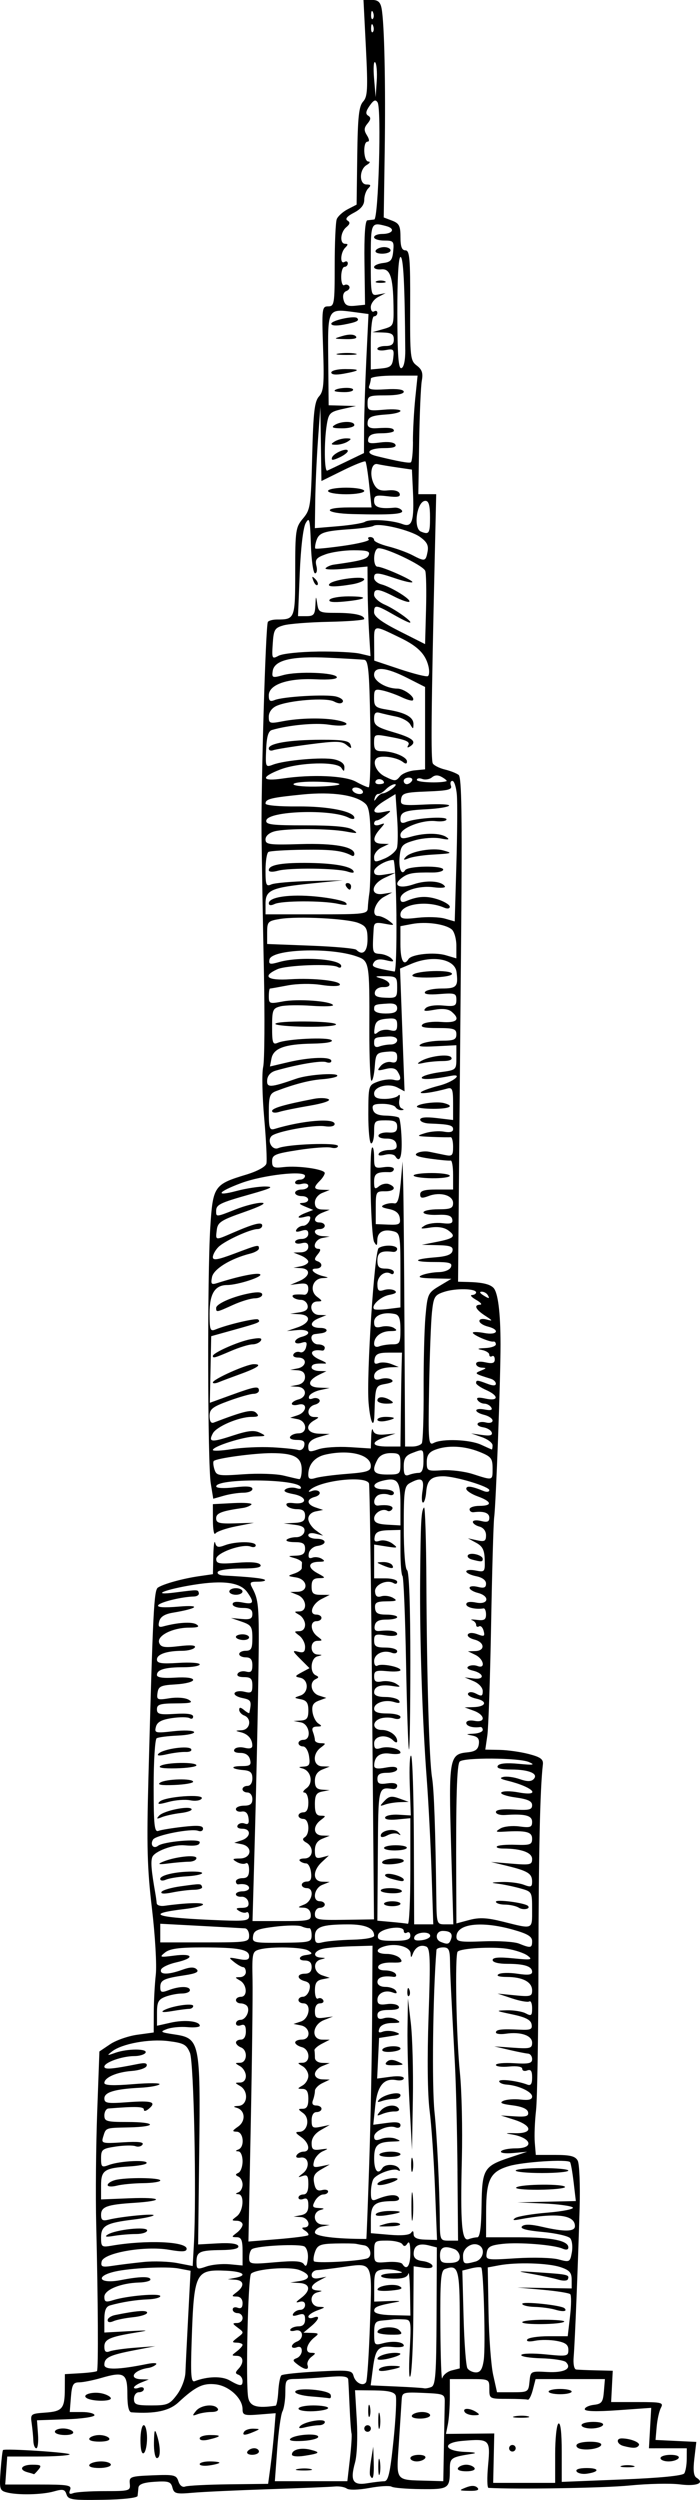 <?xml version="1.0" encoding="UTF-8" standalone="no"?>
<!-- Created with Inkscape (http://www.inkscape.org/) -->
<svg id="svg3673" xmlns:rdf="http://www.w3.org/1999/02/22-rdf-syntax-ns#" xmlns="http://www.w3.org/2000/svg" height="758.71" viewBox="0 0 212.712 758.71" width="212.71" version="1.1" xmlns:cc="http://creativecommons.org/ns#" xmlns:dc="http://purl.org/dc/elements/1.1/">
 <path id="path3683" d="m20.204 757c-0.492-1.55-1.08-1.693-3.785-0.917-3.62 1.038-11.1 1.19-14.446 0.293-2.062-0.553-2.198-1.054-1.788-6.615 0.244-3.309 0.573-6.11 0.731-6.224 0.749-0.539 20.805 0.781 20.252 1.333-0.348 0.347-4.757 0.632-9.798 0.632h-9.165l-0.307 4.25-0.307 4.25h10.164c8.936 0 10.09 0.195 9.546 1.611-0.453 1.179-0.191 1.447 0.975 1 0.876-0.336 5.151-0.611 9.5-0.611 7.603 0 7.897-0.086 7.668-2.25-0.225-2.123 0.167-2.267 6.931-2.542 6.551-0.267 7.227-0.11 7.84 1.822 0.4 1.261 1.232 1.899 2.06 1.582 0.764-0.293 6.746-0.597 13.295-0.676l11.906-0.143 0.699-5.147c0.384-2.831 0.9-7.655 1.147-10.721l0.448-5.575-5.032 0.401c-4.514 0.36-5.032 0.193-5.032-1.619 0-3.286-4.088-7.064-8.152-7.534-3.867-0.448-6.112 0.637-11.348 5.48-2.808 2.598-7.152 3.516-14.25 3.011-0.836-0.059-1.25-1.888-1.25-5.516 0-6.353-0.969-6.947-8-4.903-2.475 0.719-5.467 1.313-6.649 1.319-1.826 0.009-2.203 0.689-2.507 4.511l-0.358 4.5h3.757c2.067 0 3.757 0.432 3.757 0.961 0 0.529-3.93 1.091-8.733 1.25l-8.733 0.289 0.309 4.25c0.17 2.337-0.063 4.25-0.517 4.25-0.455 0-0.859-1.012-0.899-2.25-0.04-1.238-0.265-3.6-0.5-5.25-0.416-2.914-0.3-3.009 4.056-3.319 5.287-0.376 5.979-1.204 6.006-7.181l0.02-4.5 4.685-0.273c2.577-0.15 4.859-0.447 5.071-0.66 0.438-0.438 0.326-21.564-0.237-44.567-0.209-8.525-0.076-23.808 0.296-33.963l0.675-18.463 3.261-2.194c1.794-1.207 5.506-2.503 8.25-2.881l4.989-0.686 0.024-6.156c0.013-3.386 0.289-8.519 0.613-11.407 0.324-2.888-0.199-11.888-1.163-20-1.449-12.202-1.635-19.066-1.075-39.749 1.386-51.158 1.676-56.928 2.906-57.722 1.739-1.123 7.56-2.73 12.443-3.435l4.25-0.614 0.116-5.614c0.064-3.088 0.318-4.849 0.564-3.913 0.361 1.372 0.932 1.517 2.949 0.75 3.255-1.237 9.371-1.226 9.371 0.018 0 0.533-0.677 0.709-1.505 0.391-2.534-0.972-10.495 1.867-10.495 3.743 0 1.434 0.887 1.595 6.363 1.156 4.155-0.334 6.605-0.12 7.059 0.615 0.489 0.79-1.241 1.126-5.804 1.126-3.575 0-6.778 0.45-7.118 1-0.34 0.55 0.421 1.056 1.691 1.124 8.12 0.435 12.126 0.859 12.6 1.333 0.299 0.299-0.673 0.543-2.159 0.543-2.42 0-2.587 0.215-1.597 2.065 1.573 2.939 1.858 5 1.899 13.717 0.041 8.889-0.609 41.219-1.377 68.468l-0.528 18.75h8.924c8.307 0 8.913-0.138 8.773-2-0.096-1.272-0.892-2.023-2.188-2.063-1.909-0.059-1.895-0.12 0.213-0.968 2.531-1.017 3.128-4.969 0.75-4.969-0.825 0-1.5-0.45-1.5-1s0.705-1 1.566-1c1.119 0 1.476-0.786 1.25-2.75-0.174-1.512-0.841-2.75-1.483-2.75-0.642 0-1.504-0.338-1.917-0.75s0.225-0.75 1.417-0.75c2.623 0 3.007-3.43 0.538-4.812-1.113-0.623-1.272-1.132-0.5-1.609 1.704-1.053 1.403-5.579-0.372-5.579-0.825 0-1.5-0.45-1.5-1s0.675-1 1.5-1c1 0 1.5-1 1.5-3 0-1.654-0.534-3-1.191-3-0.655 0-0.375-0.597 0.623-1.326 2.159-1.579 1.396-5.303-1.228-5.994-1.327-0.349-1.244-0.474 0.374-0.564 1.722-0.096 2.002-0.629 1.637-3.116-0.246-1.679-1.051-3-1.827-3-0.763 0-1.387-0.45-1.387-1s0.675-1 1.5-1c2.559 0 1.881-4.787-0.75-5.294l-2.25-0.433 2.25-0.136c1.79-0.108 2.25-0.735 2.25-3.067 0-2.241-0.529-3.035-2.25-3.373-2.209-0.435-2.212-0.455-0.172-1.141 2.622-0.882 2.545-4.903-0.104-5.416-1.659-0.322-1.605-0.498 0.502-1.626l2.364-1.265-2.766-2.766c-2.445-2.445-2.522-2.702-0.67-2.218 1.624 0.425 2.096 0.087 2.096-1.498 0-1.125-0.787-2.644-1.75-3.375-1.667-1.265-1.667-1.33 0-1.36 1.058-0.019 1.75-0.803 1.75-1.982 0-1.073-0.787-2.409-1.75-2.97-1.667-0.971-1.667-1.021 0-1.05 2.597-0.045 2.211-3.91-0.5-4.999l-2.25-0.904 2.25-0.063c3.447-0.097 3.021-3.811-0.5-4.356-2.652-0.41-2.67-0.452-0.5-1.183 1.238-0.417 2.25-1.155 2.25-1.641 0-0.486 0.027-1.221 0.059-1.633 0.033-0.412-0.98-1.043-2.25-1.4-2.17-0.611-2.144-0.656 0.441-0.75 2.05-0.074 2.75-0.609 2.75-2.1 0-1.579-0.667-2-3.167-2-1.742 0-2.826-0.338-2.41-0.75 0.416-0.412 1.72-0.75 2.898-0.75 1.209 0 2.284-0.732 2.47-1.682 0.244-1.246-0.53-1.788-2.981-2.09l-3.31-0.408 3.25-0.16c2.53-0.125 3.25-0.603 3.25-2.16 0-1.454-0.667-2-2.441-2-1.343 0-2.743-0.489-3.112-1.086-0.437-0.707 0.297-0.969 2.104-0.75 4.255 0.516 4.179-1.936-0.085-2.736-2.552-0.479-3.254-0.944-2.314-1.534 0.742-0.466 2.193-0.584 3.224-0.263 1.128 0.352 1.627 0.183 1.252-0.424-1.536-2.486-25.627-2.596-25.627-0.117 0 0.538 2.316 0.657 5.5 0.283 3.822-0.449 5.5-0.299 5.5 0.491 0 0.626-1.24 1.138-2.757 1.138s-4.194 0.412-5.951 0.916l-3.195 0.916-0.759-4.666c-0.958-5.888-1.068-63.011-0.149-77.616 0.793-12.614 1.139-13.122 10.923-16.084 3.396-1.028 5.891-2.391 6.134-3.35 0.225-0.889-0.076-7.106-0.669-13.815-0.593-6.709-0.734-13.684-0.313-15.5 0.421-1.816 0.515-15.226 0.21-29.801-0.306-14.575-0.622-32.8-0.703-40.5-0.166-15.713 1.251-63.592 1.916-64.75 0.237-0.412 1.492-0.75 2.79-0.75 5.445 0 5.523-0.205 5.523-14.53 0-12.558 0.135-13.477 2.376-16.143 2.242-2.667 2.399-3.739 2.786-19.012 0.337-13.299 0.707-16.513 2.075-18.024 1.421-1.571 1.602-3.699 1.237-14.565-0.408-12.189-0.339-12.76 1.55-12.76 1.863 0 1.977-0.714 1.977-12.418 0-6.83 0.28-13.147 0.621-14.037 0.342-0.89 1.84-2.249 3.329-3.019l2.708-1.4 0.193-14.758c0.155-11.872 0.503-15.101 1.778-16.509 1.368-1.512 1.485-3.742 0.857-16.305l-0.74-14.554h2.504c1.898 0 2.624 0.625 2.998 2.581 0.848 4.435 1.252 23.113 0.945 43.677l-0.295 19.758 2.545 0.968c2.145 0.815 2.545 1.6 2.545 4.992 0 2.917 0.414 4.025 1.505 4.025 1.283 0 1.496 2.466 1.44 16.7-0.062 15.788 0.048 16.786 2.016 18.27 1.583 1.194 1.948 2.284 1.527 4.55-0.305 1.639-0.669 10.067-0.809 18.73l-0.254 15.75h2.717 2.717l-0.421 18.25c-1.095 47.485-1.238 62.454-0.604 63.48 0.378 0.611 2.033 1.434 3.677 1.829 1.645 0.394 3.524 1.137 4.176 1.649 0.896 0.704 1.081 12.468 0.754 48.112-0.238 25.949-0.547 60.343-0.686 76.43l-0.254 29.25 3 0.077c4.273 0.109 6.616 0.64 7.727 1.75 1.399 1.399 2.169 7.468 2.178 17.173 0.01 10.419-1.388 48.372-1.933 52.5-0.218 1.65-0.637 16.275-0.93 32.5-0.294 16.225-0.812 31.412-1.151 33.75l-0.617 4.25 4.364 0.081c2.4 0.044 6.388 0.61 8.864 1.257 3.585 0.938 4.453 1.582 4.269 3.17-0.863 7.432-1.301 27.16-1.343 60.493-0.026 21.175-0.358 41.2-0.737 44.5s-0.549 7.688-0.378 9.75l0.31 3.75h5.904c4.602 0 6.109 0.386 6.834 1.75 0.511 0.963 0.772 7.375 0.578 14.25-0.485 17.241-1.425 40.735-1.811 45.25-0.188 2.197 0.134 3.804 0.777 3.881 0.603 0.072 3.347 0.185 6.097 0.25l5 0.119-0.244 4.75-0.244 4.75h8.03c7.339 0 7.949 0.151 7.092 1.751-0.515 0.963-1.094 3.551-1.285 5.75l-0.348 3.999 6.197 0.296 6.197 0.296-0.598 5.051c-0.422 3.567-0.222 5.284 0.681 5.842 2.619 1.618-0.004 2.652-5.077 2.001-2.857-0.367-9.741-0.214-15.298 0.339-7.602 0.756-34.505 1.207-42.86 0.718-0.416-0.024-0.471-3.127-0.12-6.894 0.729-7.844 0.482-8.077-7.805-7.363-6.382 0.55-5.573 3.155 1.039 3.349 2.554 0.075 3.518 0.313 2.143 0.53-6.744 1.062-7 1.237-7 4.771 0 5.861-0.308 6.07-8.832 5.982-4.296-0.044-8.289-0.376-8.873-0.737-0.585-0.361-3.622-0.184-6.75 0.394-3.272 0.605-6.187 0.681-6.866 0.179-0.649-0.479-2.304-0.762-3.679-0.628s-10.375 0.504-20 0.823c-9.625 0.319-20.034 0.803-23.13 1.075-5.068 0.447-5.684 0.289-6.172-1.573-0.468-1.79-1.191-2.028-5.37-1.761-3.411 0.218-4.868 0.748-4.963 1.808-0.074 0.825-0.191 1.95-0.259 2.5-0.073 0.583-4.485 1.07-10.574 1.167-9.344 0.15-10.511-0.027-11.032-1.668zm96.544-3.988c1.238-0.009 1.796-2.441 2.812-12.267 0.698-6.741 1.007-12.928 0.688-13.75-0.42-1.081-2.21-1.511-6.471-1.554l-5.891-0.059 0.533 9.059c0.302 5.142 0.072 10.713-0.532 12.884-1.543 5.544-0.672 7.019 3.714 6.293 1.981-0.328 4.297-0.601 5.146-0.607zm-4.28-1.761c-0.195-0.412-0.06-2.55 0.299-4.75l0.653-4 0.142 4.75c0.132 4.419-0.245 5.799-1.094 4zm2.488-2.75c0.011-2.2 0.216-2.982 0.455-1.738s0.23 3.044-0.02 4c-0.25 0.956-0.446-0.062-0.435-2.262zm-4.26-11.5c0-0.55 0.45-1 1-1s1 0.45 1 1-0.45 1-1 1-1-0.45-1-1zm4.252-2.5c0.011-2.2 0.216-2.982 0.455-1.738s0.23 3.044-0.02 4c-0.25 0.956-0.446-0.062-0.435-2.262zm-3.057-3c0.02-1.65 0.244-2.204 0.498-1.231 0.254 0.973 0.237 2.323-0.037 3-0.274 0.677-0.481-0.119-0.461-1.769zm56.806 13.309c-0-4.78 0.449-8.969 0.999-9.309 0.639-0.395 1 2.69 1 8.541v9.159l18.25-0.729c11.614-0.464 18.517-1.137 18.985-1.85 0.404-0.617 0.742-2.584 0.75-4.371l0.015-3.25-5.75 0.002-5.75 0.002 0.346-6.137 0.346-6.137-10.096 0.716c-6.626 0.469-10.096 0.367-10.096-0.298 0-0.558 1.238-1.156 2.75-1.33 2.388-0.275 2.791-0.811 3.06-4.066l0.31-3.75h-10.532-10.532l-0.842 3.25c-0.463 1.788-1.151 3.138-1.529 3-0.378-0.138-3.161-0.25-6.186-0.25-5.444 0-5.5-0.03-5.5-3 0-3 0-3-6-3h-6v5.375c0 2.956-0.265 6.699-0.589 8.318l-0.589 2.943 7.339-0.068 7.339-0.068-0.166 7.5-0.166 7.5h9.417 9.417l-0.001-8.691zm6.514 5.215c-0.389-0.629 0.805-1.024 3.093-1.024 3.969 0 3.919 1.194-0.071 1.729-1.313 0.176-2.673-0.141-3.021-0.704zm13.735-1.714c0.963-0.252 2.538-0.252 3.5 0 0.963 0.252 0.175 0.457-1.75 0.457s-2.712-0.206-1.75-0.457zm11.76-2.32c0-0.55 1.377-1 3.059-1 1.785 0 2.802 0.417 2.441 1-0.34 0.55-1.716 1-3.059 1s-2.441-0.45-2.441-1zm-46-3c0-0.55 0.45-1 1-1s1 0.45 1 1-0.45 1-1 1-1-0.45-1-1zm21.738 0.213c-0.969-0.2-1.505-0.78-1.191-1.289 0.73-1.181 7.453-1.218 7.453-0.041 0 1.047-3.764 1.846-6.262 1.329zm13.012-0.902c-1.998-0.522-2.389-2.318-0.5-2.297 2.673 0.029 5.701 1.257 5.18 2.1-0.57 0.923-1.718 0.971-4.68 0.197zm-12.75-6.31c0-0.55 1.602-1 3.559-1 2.118 0 3.309 0.405 2.941 1-0.34 0.55-1.942 1-3.559 1s-2.941-0.45-2.941-1zm-20.238-2.707c1.244-0.239 3.044-0.23 4 0.02 0.956 0.25-0.062 0.446-2.262 0.435s-2.982-0.216-1.738-0.455zm-15.26-1.29c-0.787-1.273 1.53-1.273 3.5 0 1.22 0.788 1.09 0.972-0.691 0.985-1.205 0.008-2.469-0.435-2.809-0.985zm25.5-6.2c0-0.44 1.575-0.8 3.5-0.8s3.5 0.36 3.5 0.8-1.575 0.8-3.5 0.8-3.5-0.36-3.5-0.8zm-60.385 20.45c0.426-3.712 0.649-7.199 0.497-7.749-0.152-0.549-0.414-4.149-0.581-8-0.167-3.851-0.355-7.599-0.417-8.329-0.086-1.013-1.595-1.2-6.363-0.788-3.438 0.297-7.713 0.557-9.5 0.578-3.127 0.037-3.25 0.192-3.25 4.104 0 2.236-0.396 4.824-0.879 5.75-0.484 0.926-1.201 6.072-1.593 11.434l-0.714 9.75h11.014 11.014l0.774-6.75zm-15.853 3.043c1.244-0.239 3.044-0.23 4 0.02 0.956 0.25-0.062 0.446-2.262 0.435s-2.982-0.216-1.738-0.455zm-1.762-4.387c0-1.487 2.715-2.194 5.62-1.465 3.223 0.809 2.913 1.117-1.87 1.855-2.15 0.332-3.75 0.166-3.75-0.39zm-0.471-4.803c1.338-1.294 8.425-1.776 8.466-0.576 0.018 0.535-2.097 1.095-4.702 1.244-2.968 0.17-4.373-0.08-3.764-0.668zm2.971-3.834c1.416-1.421 7.5-2.43 7.5-1.243 0 0.536-0.787 0.981-1.75 0.989-0.963 0.008-2.875 0.294-4.25 0.636-1.672 0.416-2.169 0.29-1.5-0.381zm-0.5-5.29c0-0.538 2.025-0.978 4.5-0.978s4.5 0.352 4.5 0.783c0 0.43-2.025 0.871-4.5 0.978s-4.5-0.244-4.5-0.783zm3.75-3.713c-2.612-0.206-4.75-0.823-4.75-1.372 0-1.47 10.257-0.652 10.755 0.857 0.227 0.688 0.037 1.169-0.421 1.07-0.458-0.099-2.971-0.349-5.583-0.555zm40.435 15.23c0.103-5.775 0.216-11.738 0.25-13.25 0.061-2.696-0.066-2.756-6.438-3.04-6.158-0.275-6.507-0.17-6.639 2-0.077 1.26-0.457 7.091-0.845 12.958-0.802 12.135-1.346 11.407 8.734 11.696l4.75 0.136 0.188-10.5zm-10.188 3.5c0-0.55 1.152-1 2.559-1 1.451 0 2.292 0.433 1.941 1-0.34 0.55-1.492 1-2.559 1s-1.941-0.45-1.941-1zm0.5-13c0.34-0.55 1.716-1 3.059-1s2.441 0.45 2.441 1-1.377 1-3.059 1c-1.785 0-2.802-0.417-2.441-1zm-41.446-2.917c0.305-0.046 0.667-1.996 0.804-4.333 0.137-2.337 0.562-4.532 0.946-4.877 0.383-0.345 5.362-0.868 11.063-1.162 9.483-0.489 10.408-0.378 10.849 1.308 0.562 2.151 2.947 3.337 3.831 1.906 0.336-0.543 0.866-8.554 1.179-17.801 0.653-19.295 1.091-18.442-8.756-17.046-3.008 0.427-6.257 0.809-7.22 0.849-0.963 0.04-1.75 0.706-1.75 1.479 0 0.92 0.778 1.257 2.25 0.974l2.25-0.432-2.25 1.179c-2.688 1.408-2.925 2.829-0.5 2.989 1.667 0.11 1.667 0.138 0 0.573-2.649 0.692-2.239 4.293 0.5 4.39 2.041 0.072 1.995 0.172-0.5 1.083-1.512 0.552-2.75 1.403-2.75 1.89s0.675 0.626 1.5 0.31c2.212-0.849 1.823 0.548-0.75 2.695l-2.25 1.877 2.5 0.065c2.157 0.056 2.286 0.232 0.938 1.283-2.496 1.947-3.17 4.713-1.157 4.75 1.554 0.029 1.566 0.149 0.131 1.25-0.873 0.67-1.398 1.781-1.167 2.468 0.544 1.616-0.773 1.544-3.025-0.164-1.538-1.167-1.572-1.429-0.25-1.937 0.841-0.323 1.529-1.324 1.529-2.225 0-1.046-0.543-1.43-1.5-1.063-0.825 0.317-1.5 0.188-1.5-0.286 0-0.474 0.675-1.121 1.5-1.437 2.364-0.907 1.904-3.977-0.501-3.348-1.101 0.288-1.749 0.115-1.441-0.383 0.308-0.499 1.434-0.907 2.501-0.907 1.295 0 1.941-0.688 1.941-2.067 0-1.653-0.426-1.932-2.125-1.393-1.43 0.454-1.901 0.312-1.441-0.433 0.376-0.609 1.333-1.107 2.125-1.107 0.793 0 1.441-0.661 1.441-1.469 0-0.932-0.639-1.277-1.75-0.944-1.235 0.37-1.088 0.031 0.5-1.153 3.085-2.301 2.856-4.401-0.5-4.584l-2.75-0.15 2.75-0.417c3.515-0.532 3.52-2.041 0.012-3.374-2.965-1.127-13.175-0.347-14.675 1.122-0.934 0.915-1.678 33.698-0.854 37.663 0.546 2.63 2.666 3.238 8.321 2.388zm-29.987-3.33c1.381-1.84 2.496-4.768 2.571-6.75 0.073-1.925 0.456-9.659 0.851-17.186l0.718-13.686-3.69-0.692c-3.556-0.667-14.609-0.131-19.266 0.935-6.365 1.456-4.737 3.868 1.754 2.597 5.743-1.124 9-1.185 9-0.166 0 0.441-1.543 0.846-3.429 0.899-5.574 0.158-10.571 2.202-10.571 4.325 0 1.584 0.422 1.738 2.75 1.005 4.17-1.312 14.25-2.162 14.25-1.201 0 0.466-1.688 0.909-3.75 0.986-3.634 0.135-7.896 0.812-11.5 1.827-1.281 0.361-1.75 1.532-1.75 4.367v3.874l7.25-0.4c6.441-0.355 6.688-0.308 2.214 0.423-7.814 1.277-9.464 2.021-9.464 4.268 0 1.493 0.447 1.868 1.667 1.4 0.917-0.352 4.404-0.845 7.75-1.095l6.083-0.456-6.5 1.259c-7.426 1.438-9 2.206-9 4.391 0 1.606 4.219 1.525 13-0.252 1.925-0.389 3.15-0.33 2.721 0.131-0.428 0.462-1.476 0.942-2.328 1.067-4.554 0.668-6.21 3.33-2.143 3.445l2.25 0.063-2.25 0.904c-1.238 0.497-2.25 1.192-2.25 1.544 0 0.352 0.675 0.38 1.5 0.064 0.825-0.317 1.5-0.14 1.5 0.393 0 0.533-0.675 0.969-1.5 0.969-0.833 0-1.5 0.889-1.5 2 0 1.749 0.667 2 5.312 2 4.826 0 5.535-0.297 7.75-3.25zm-21.062-22.624c0-0.598 1.012-1.296 2.25-1.549 6.511-1.335 9.75-1.575 9.75-0.723 0 0.52-1.913 1.138-4.25 1.375-2.337 0.237-5.037 0.78-6 1.208-1.071 0.475-1.75 0.355-1.75-0.311zm128.19 18.664c0.312-3.199 0.331-3.209 5.462-2.931 5.136 0.278 7.579-1.032 5.605-3.005-0.535-0.535-3.92-1.054-7.523-1.154s-6.314-0.564-6.026-1.03c0.288-0.467 3.623-0.537 7.41-0.157 6.506 0.653 6.885 0.578 6.885-1.365 0-1.562-0.85-2.216-3.535-2.719-1.944-0.365-4.892-0.392-6.55-0.06-1.866 0.373-2.783 0.228-2.406-0.382 0.335-0.542 3.238-0.985 6.452-0.985h5.843l0.703-6.061c0.387-3.334 0.415-6.35 0.062-6.703-0.353-0.353-4.113-0.951-8.355-1.33l-7.714-0.689 8.252 0.141 8.252 0.141-0.002-2.672c-0.002-2.155-0.665-2.891-3.424-3.802-3.801-1.254-13.355-1.533-18.643-0.543l-3.435 0.643 0.244 13.687c0.134 7.528 0.768 16.05 1.41 18.937l1.166 5.25h4.777c4.645 0 4.786-0.088 5.09-3.21zm-2.2-18.04c0-0.412 3-0.75 6.667-0.75 3.667 0 6.403 0.264 6.08 0.586-0.879 0.879-12.748 1.031-12.748 0.164zm10-3.813c-1.375-0.406-4.188-0.782-6.25-0.837-2.062-0.055-3.75-0.475-3.75-0.934 0-0.832 11.914 0.415 12.844 1.345 0.954 0.954-0.377 1.154-2.844 0.427zm1-9.095c-1.375-0.414-4.975-1.195-8-1.736-5.133-0.918-4.966-0.948 2.5-0.445 8.412 0.567 8.923 0.694 8.354 2.073-0.195 0.473-1.479 0.521-2.854 0.107zm-38.646 32.576c1.286-0.493 1.531-3.774 1.605-21.475l0.087-20.893-2.466-0.619c-3.038-0.762-4.58 0.1-4.58 2.562 0 1.286 0.839 1.974 2.673 2.191 1.47 0.174 2.832 0.803 3.027 1.397 0.221 0.675-0.781 0.914-2.673 0.636l-3.027-0.444-0.1 15.364c-0.055 8.45-0.445 16.488-0.867 17.864-0.422 1.375-0.536-1.887-0.253-7.25 0.513-9.74 0.511-9.75-1.883-9.868-1.318-0.065-2.755-0.058-3.192 0.015-0.437 0.073-1.9 0.225-3.25 0.337-2.13 0.176-2.455 0.696-2.455 3.915 0 3.562 0.111 3.682 2.75 2.972 2.983-0.803 6.25-0.41 6.25 0.752 0 0.399-1.462 0.577-3.25 0.396-4.491-0.456-5.354 0.45-6.131 6.439l-0.676 5.207 7.779 0.341c4.278 0.188 8.079 0.432 8.447 0.543 0.368 0.111 1.351-0.061 2.186-0.381zm-15.84-5.45c0.34-0.54 2.01-0.98 3.72-0.98 3.777 0 3.396 0.499-1.025 1.341-2.062 0.393-3.071 0.259-2.691-0.356zm-0.509-3.105c0-1.057 4.263-2.169 6.589-1.719 0.985 0.191-0.071 0.823-2.421 1.45-2.293 0.611-4.168 0.732-4.168 0.269zm0.003-8.111c-0.007-1.55 5.173-2.021 6.595-0.6 1.238 1.238 0.894 1.422-2.582 1.38-2.206-0.027-4.012-0.378-4.013-0.78zm-41.003 14.814c0-0.779-0.562-1.623-1.25-1.875-1-0.367-1-0.723 0-1.783 1.795-1.902 1.54-3.92-0.5-3.957-1.667-0.03-1.667-0.095 0-1.36 0.963-0.731 1.75-1.616 1.75-1.968 0-0.352-0.787-0.654-1.75-0.672-1.562-0.028-1.535-0.196 0.25-1.562 1.976-1.512 1.977-1.547 0.059-2.968-1.682-1.24-1.715-1.43-0.242-1.43 0.93 0 1.691-0.675 1.691-1.5s-0.675-1.5-1.5-1.5-1.5-0.498-1.5-1.107c0-0.609 0.675-0.848 1.5-0.531 1.02 0.392 1.5-0.054 1.5-1.393 0-1.196-0.687-1.981-1.75-2-1.667-0.03-1.667-0.095 0-1.36 2.421-1.838 2.189-3.581-0.5-3.744l-2.25-0.136 2.25-0.433c3.916-0.754 2.437-1.928-2.725-2.164-9.365-0.427-9.793 0.437-10.493 21.208-0.358 10.627-0.195 12.747 0.947 12.309 3.829-1.469 8.21-1.579 10.521-0.265 3.286 1.869 4 1.905 4 0.202zm63.573-3.191 2.427-0.609v-14.785c0-15.431-0.436-16.92-4.5-15.36-1.259 0.483-1.481 3.329-1.384 17.719 0.064 9.429 0.322 16.356 0.573 15.394 0.251-0.962 1.549-2.023 2.884-2.358zm9.72-3.14c0.587-4.065-0.04-27.337-0.755-28.053-0.241-0.241-1.633-0.137-3.094 0.229l-2.657 0.667 0.38 14.203c0.209 7.812 0.735 14.766 1.169 15.453 0.434 0.688 1.605 1.25 2.603 1.25 1.332 0 1.957-0.995 2.354-3.75zm-22.402-20.62c-0.064-3.921-0.304-6.434-0.534-5.582-0.291 1.077-1.623 1.533-4.381 1.5-5.038-0.06-5.231-1.514-0.219-1.647 3.224-0.086 3.399-0.199 1.25-0.804-1.375-0.388-3.513-0.515-4.75-0.284-1.95 0.365-2.25 1.04-2.25 5.062v4.641l4.75-0.181c2.612-0.1 3.625 0.023 2.25 0.273-5.86 1.064-7 1.498-6.998 2.663 0.001 0.809 1.885 1.276 5.5 1.361l5.498 0.13-0.116-7.13zm-9.884-0.745c0-1.192 5.029-1.968 6.698-1.034 1.224 0.685 0.6 1.006-2.538 1.305-2.288 0.218-4.161 0.096-4.161-0.271zm-44.984-7.712 3.984 0.38v-4.276c0-3.394-0.361-4.283-1.75-4.308-1.667-0.03-1.667-0.095 0-1.36 0.963-0.731 1.75-1.841 1.75-2.468 0-0.627-0.787-1.154-1.75-1.172-1.667-0.03-1.667-0.095 0-1.36 2.002-1.52 2.38-6.568 0.5-6.687-1-0.063-1-0.18 0-0.583 0.688-0.277 1.25-1.329 1.25-2.338s-0.562-2.096-1.25-2.417c-1-0.467-1-0.7 0-1.167 0.688-0.321 1.25-1.896 1.25-3.5 0-1.625-0.554-2.952-1.25-2.996-1-0.063-1-0.18 0-0.583 1.978-0.798 1.558-5.329-0.5-5.39-1.504-0.045-1.449-0.263 0.393-1.551 2.429-1.698 2.14-5.027-0.496-5.727-1.116-0.297-0.922-0.475 0.603-0.554 2.799-0.144 3.159-4.487 0.5-6.036-1.667-0.971-1.667-1.021 0-1.05 1.058-0.018 1.75-0.802 1.75-1.981 0-1.073-0.787-2.409-1.75-2.97-1.667-0.971-1.667-1.021 0-1.05 2.176-0.038 2.38-3.852 0.25-4.669-0.825-0.317-1.5-0.977-1.5-1.469 0-0.491 0.675-0.893 1.5-0.893 0.928 0 1.5-0.941 1.5-2.469 0-1.784-0.416-2.309-1.5-1.893-0.825 0.317-1.5 0.077-1.5-0.531 0-0.609 0.627-1.107 1.393-1.107 1.563 0 2.914-2.694 2.051-4.09-0.314-0.49-1.216-0.9-2.008-0.9-0.793 0-1.441-0.45-1.441-1s0.675-1 1.5-1c2.075 0 1.888-3.674-0.25-4.92-1.667-0.971-1.667-1.021 0-1.05 0.963-0.017 1.75-0.705 1.75-1.53 0-0.825-0.364-1.5-0.809-1.5s-1.682-0.696-2.75-1.547c-1.831-1.46-1.757-1.512 1.309-0.921 2.471 0.476 3.25 0.276 3.25-0.836 0-2.071-3.123-2.667-14.059-2.682-7.175-0.01-10.043 0.375-11.5 1.545-1.806 1.45-1.61 1.515 2.809 0.939 5.863-0.765 6.287 0.773 0.568 2.061-2.3 0.518-4.363 1.505-4.583 2.192-0.507 1.579 2.156 1.6 6.444 0.049 2.37-0.857 3.628-0.893 4.396-0.125 0.768 0.768-0.271 1.278-3.627 1.781-6.425 0.963-7.447 1.461-7.447 3.627 0 1.592 0.379 1.724 2.565 0.893 3.314-1.26 6.435-1.248 6.435 0.025 0 0.55-1.096 1-2.435 1s-3.589 0.439-5 0.975c-2.151 0.818-2.565 1.608-2.565 4.894v3.918l4.217-0.948c4.236-0.952 8.783-0.457 8.783 0.956 0 0.417-1.688 0.601-3.75 0.41-2.062-0.191-4.862 0.068-6.22 0.577-2.24 0.839-2.024 0.992 2.332 1.645 7.634 1.145 7.867 2.262 7.469 35.813l-0.331 27.917 5.916-0.328c3.823-0.212 6.051 0.077 6.299 0.818 0.256 0.765-1.472 1.168-5.201 1.213-6.636 0.079-7.513 0.505-7.513 3.648 0 2.223 0.21 2.316 3.016 1.337 1.659-0.578 4.809-0.88 7-0.672zm-20.016-77.024c2.261-1.345 9-2.364 9-1.361 0 0.483-0.562 0.881-1.25 0.883-0.688 0.002-3.05 0.312-5.25 0.687-2.494 0.426-3.435 0.347-2.5-0.209zm-6 76.327c3.025-0.307 7.602-0.154 10.171 0.34l4.671 0.897 0.363-6.606c0.822-14.943-0.006-55.212-1.194-58.079-1.055-2.546-1.87-2.99-6.565-3.577-5.822-0.727-14.1 0.789-17.114 3.136-1.653 1.286-1.557 1.327 0.984 0.42 3.675-1.313 9.995-1.317 9.185-0.006-0.34 0.55-1.874 1-3.41 1-3.651 0-9.09 1.92-9.09 3.209 0 0.952 2.255 0.767 10.368-0.849 1.992-0.397 2.745-0.202 2.466 0.638-0.222 0.665-2.254 1.347-4.516 1.516-4.567 0.341-8.318 1.982-8.318 3.64 0 0.75 2.693 0.862 8.75 0.363 4.812-0.396 8.41-0.372 7.994 0.054-0.416 0.426-3.014 0.888-5.775 1.028-7.746 0.392-10.969 1.344-10.969 3.241 0 1.466 0.907 1.613 7.085 1.154 7.385-0.549 8.914-0.068 6.404 2.015-0.904 0.75-1.489 0.827-1.489 0.197 0-0.898-2.487-0.969-10.75-0.306-0.688 0.055-1.25 1-1.25 2.1 0 1.81 0.667 2 7 2 8.859 0 9.25 1.452 0.442 1.641-7.247 0.156-6.943 0.043-7.821 2.907-0.597 1.948-0.305 2.027 6.012 1.625 4.598-0.293 6.434-0.09 5.971 0.659-0.368 0.595-1.335 0.826-2.149 0.513-0.814-0.312-3.5-0.265-5.968 0.105-4.136 0.62-4.488 0.901-4.488 3.587 0 2.636 0.222 2.83 2.324 2.03 3.491-1.327 12.644-1.701 11.409-0.466-0.33 0.33-2.577 0.725-4.992 0.877-7.774 0.489-8.741 1.135-8.741 5.84l-0 4.183 8.75-0.353c9.829-0.397 10.865 0.778 1.23 1.394-8.17 0.522-9.98 1.181-9.98 3.635 0 1.628 0.463 1.925 2.292 1.466 3.829-0.961 14.246-1.961 13.655-1.31-0.305 0.335-3.005 0.905-6 1.266-8.387 1.011-9.946 1.862-9.946 5.423 0 2.912 0.168 3.041 3.25 2.511 10.421-1.793 22.75-1.279 22.75 0.948 0 0.918-1.308 0.991-5.333 0.298-7.372-1.27-19.988 0.934-20.498 3.582-0.311 1.615 0.128 1.774 3.487 1.261 2.114-0.323 6.318-0.838 9.343-1.144zm-11-8.298c2.408-1.533 12-2.55 12-1.272 0 0.602-1.519 1.094-3.375 1.094s-4.894 0.255-6.75 0.567c-2.354 0.395-2.921 0.278-1.875-0.388zm0-15.043c0-0.496 1.012-1.174 2.25-1.505 3.222-0.863 13.75-0.772 13.749 0.12-0.001 0.412-2.363 0.778-5.25 0.813-2.887 0.035-6.487 0.381-7.999 0.769-1.512 0.388-2.75 0.3-2.75-0.196zm59.83 18.669c-1.313-0.901-14.262-0.274-15.956 0.773-0.481 0.297-0.874 1.472-0.874 2.611 0 1.977 0.355 2.039 7.904 1.381 6.025-0.526 8.105-0.378 8.75 0.621 0.588 0.911 0.947 0.428 1.176-1.581 0.185-1.622-0.254-3.292-1-3.804zm32.15 1.94c-0.01-2.761-0.317-3.775-0.875-2.893-0.599 0.946-1.067 1.022-1.544 0.25-0.376-0.609-2.458-1.107-4.625-1.107-3.819 0-3.941 0.106-3.941 3.416 0 3.373 0.051 3.412 4 3.095 2.2-0.177 4.251 0.086 4.559 0.584 1.321 2.138 2.44 0.595 2.426-3.345zm-13.161 1.669c1.745-0.545 1.097-3.663-0.824-3.97-0.825-0.132-1.95-0.34-2.5-0.463-0.55-0.123-3.377-0.17-6.282-0.105-4.503 0.101-5.408 0.451-6.133 2.368-0.468 1.238-0.651 2.588-0.408 3.001 0.42 0.712 13.331 0.047 16.147-0.832zm28.176-0.465c0-0.957-0.712-2.014-1.582-2.348-3.074-1.18-4.418-0.624-4.418 1.826 0 2.056 0.465 2.42 3 2.348 2.152-0.061 3-0.578 3-1.826zm4.75 1.415c2.304-0.618 3.096-3.729 1.241-4.875-2.011-1.243-4.991 0.592-4.991 3.073 0 2.603 0.273 2.734 3.75 1.802zm28.806-7.09c-0.587-0.671-4.351-1.526-8.364-1.898-4.999-0.465-6.972-1.002-6.267-1.707 0.705-0.705 2.634-0.658 6.128 0.148 6.76 1.56 9.947 1.496 9.947-0.201 0-3.477-5.645-4.151-17-2.029-1.758 0.328-2.088 0.193-1.114-0.456 0.762-0.508 5.196-1.241 9.852-1.629 4.689-0.391 8.084-1.087 7.611-1.56-0.47-0.47-4.454-1.011-8.852-1.2l-7.997-0.345 8.888-0.201 8.888-0.201-0.67-5.699c-0.368-3.134-0.863-5.892-1.098-6.127-0.922-0.922-14.252-0.059-18.507 1.199-5.777 1.707-6.967 4.07-6.985 13.877l-0.015 7.75h9.935c10.063 0 15.065 1.024 15.065 3.082 0 0.704-0.661 0.841-1.75 0.362-2.666-1.172-13.198-2.006-18.25-1.445-3.706 0.412-4.556 0.893-4.817 2.728-0.313 2.202-0.21 2.221 9 1.635 5.124-0.326 10.892-0.17 12.817 0.346 3.385 0.908 3.518 0.838 4.062-2.135 0.309-1.691 0.081-3.623-0.506-4.294zm-16.34-15.44c1.61-1.022 14.779-1.102 14.769-0.091-0.004 0.412-3.616 0.784-8.026 0.825-4.445 0.042-7.451-0.286-6.743-0.735zm-0.222-5.091c-0.001-0.412 3.599-0.75 7.999-0.75s8 0.338 8 0.75c0 0.412-3.599 0.75-7.999 0.75s-8-0.338-8-0.75zm-63.042 19.624c0.266-0.266-0.179-0.902-0.988-1.413-0.996-0.63-1.068-0.935-0.221-0.946 2.266-0.028 1.32-3.011-1-3.151l-2.25-0.136 2.25-0.433c1.628-0.314 2.25-1.135 2.25-2.971 0-1.845-0.41-2.38-1.5-1.962-0.825 0.317-1.5 0.14-1.5-0.393 0-0.533 0.675-0.969 1.5-0.969 1.012 0 1.5-1.012 1.5-3.107 0-2.525-0.328-2.993-1.75-2.498-1.566 0.545-1.557 0.46 0.088-0.818 2.305-1.79 1.786-5.2-0.724-4.761-1.085 0.189-1.549-0.112-1.155-0.75 0.363-0.587 1.308-1.067 2.1-1.067 2.193 0 1.72-2.691-0.782-4.443-1.742-1.22-1.865-1.557-0.567-1.557 2.538 0 3.414-4.07 1.221-5.674-1.637-1.197-1.649-1.326-0.123-1.326 1.212 0 1.691-0.849 1.691-3 0-2.179-0.479-3.008-1.75-3.03-1.667-0.029-1.667-0.079 0-1.05 0.963-0.561 1.75-1.875 1.75-2.92s-0.787-2.359-1.75-2.92c-1.667-0.971-1.667-1.021 0-1.05 2.502-0.043 2.289-4.077-0.25-4.741-1.1-0.288-2-0.921-2-1.406 0-0.486 0.9-0.883 2-0.883 2.878 0 2.662-3.731-0.25-4.303l-2.25-0.443 2.25-0.744c2.61-0.862 3.242-5.51 0.75-5.51-0.825 0-1.5-0.45-1.5-1s0.623-1 1.383-1c0.761 0 1.632-0.95 1.935-2.111 0.399-1.524 0.014-2.251-1.383-2.617-2.539-0.664-2.493-2.273 0.065-2.273 1.333 0 2-0.667 2-2 0-1.385-0.667-2-2.167-2-2.011 0-1.804-1.345 0.25-1.625 2.229-0.304 2.333-0.46 0.917-1.375-1.675-1.082-11.24-1.31-14.814-0.353-2.209 0.592-2.307 1.01-2.147 9.236 0.092 4.739-0.151 24.545-0.54 44.013l-0.707 35.396 8.842-0.717c4.863-0.395 9.06-0.935 9.325-1.2zm18.542-21.87c0.418-12.65 0.813-32.675 0.877-44.5l0.118-21.5-6.429 0.187c-3.536 0.103-7.473 0.449-8.75 0.769-2.719 0.682-3.107 2.492-0.571 2.66 1.667 0.11 1.667 0.138 0 0.573-2.503 0.654-2.163 3.941 0.5 4.821l2.25 0.744-2.25 0.443c-1.733 0.341-2.25 1.13-2.25 3.432 0 1.644 0.419 2.731 0.931 2.414 0.512-0.316 1.214-0.118 1.559 0.441 0.345 0.559-0.073 1.016-0.931 1.016-0.972 0-1.559 0.889-1.559 2.361 0 1.998 0.423 2.305 2.75 1.995l2.75-0.366-2.75 1.088c-3.591 1.421-3.969 5.913-0.5 5.936l2.25 0.015-2.388 1.235c-1.313 0.679-2.326 1.573-2.25 1.985s0.138 1.425 0.138 2.25c0 0.87 0.945 1.527 2.25 1.563l2.25 0.063-2.25 0.904c-1.238 0.497-2.25 1.594-2.25 2.437 0 0.902 0.925 1.56 2.25 1.6l2.25 0.068-2.25 1.085c-1.238 0.597-2.25 1.655-2.25 2.35 0 0.696-0.273 1.977-0.607 2.847-0.398 1.038-0.054 1.582 1 1.582 0.884 0 1.607 0.45 1.607 1s-0.675 1-1.5 1c-0.936 0-1.5 0.947-1.5 2.519 0 2.22 0.327 2.451 2.75 1.948l2.75-0.571-2.75 1.584c-1.76 1.014-2.75 2.423-2.75 3.913 0 1.967 0.428 2.27 2.75 1.947 2.431-0.338 2.505-0.274 0.638 0.555-1.161 0.516-2.356 1.873-2.655 3.017-0.472 1.805-0.194 2.007 2.111 1.532l2.655-0.547-2.618 1.515c-2.058 1.191-2.511 2.075-2.118 4.134 0.375 1.963 0.969 2.497 2.368 2.131 1.027-0.269 1.868-0.081 1.868 0.418 0 0.499-0.659 0.906-1.465 0.906-0.806 0-1.946 0.9-2.535 2-0.921 1.721-0.751 2.016 1.215 2.116 1.694 0.086 1.832 0.234 0.535 0.573-2.638 0.689-2.234 4.281 0.5 4.447l2.25 0.136-2.25 0.433c-1.238 0.238-2.25 1.058-2.25 1.822 0 1.183 6.256 1.972 15.623 1.972 0.067 0 0.464-10.35 0.882-23zm19.982 7.652c-0.34-8.61-1.08-19.25-1.64-23.65-0.626-4.902-0.747-15.977-0.312-28.596 0.607-17.606 0.498-20.678-0.752-21.157-1.736-0.666-3.264 0.184-4.053 2.254-0.476 1.25-0.584 1.227-0.65-0.142-0.094-1.954-4.08-3.147-7.579-2.269-3.405 0.855-3.161 2.411 0.378 2.411 1.583 0 3.387 0.614 4.01 1.365 0.924 1.113 0.459 1.344-2.524 1.25-2.117-0.067-3.841 0.411-4.094 1.135-0.275 0.785 0.501 1.25 2.087 1.25 1.388 0 2.821 0.48 3.184 1.067 0.363 0.587 0.052 0.983-0.691 0.882-3.086-0.424-4.85 0.141-4.85 1.552 0 0.924 0.938 1.5 2.441 1.5 1.343 0 2.766 0.526 3.164 1.17 0.486 0.787 0.178 0.961-0.941 0.531-2.351-0.902-4.664 0.205-4.664 2.232 0 1.326 0.659 1.623 2.882 1.297 1.585-0.233 3.186 0.07 3.559 0.673 0.443 0.716-0.555 1.096-2.882 1.096-2.565 0-3.559 0.438-3.559 1.567 0 1.107 0.582 1.383 1.98 0.939 1.089-0.346 2.776-0.165 3.75 0.402 1.488 0.866 1.269 1.035-1.373 1.061-1.947 0.019-3.378 0.644-3.761 1.642-0.459 1.197-0.193 1.448 1.034 0.977 0.909-0.349 2.601-0.305 3.761 0.097 1.8 0.624 1.597 0.81-1.391 1.273l-3.5 0.541-0.295 6.161-0.295 6.161 4.045-0.543c2.376-0.319 4.045-0.133 4.045 0.45 0 0.546-1.012 0.804-2.25 0.573-3.827-0.714-5.791 1.697-6.431 7.892l-0.583 5.65 4.132-0.554c2.917-0.391 4.132-0.19 4.132 0.684 0 0.693-0.664 0.984-1.509 0.66-2.164-0.831-6.491 1.046-6.491 2.815 0 1.138 0.543 1.297 2.25 0.659 1.238-0.462 3.15-0.483 4.25-0.045 1.763 0.701 1.683 0.803-0.668 0.865-4.822 0.127-5.832 1.024-5.832 5.177 0 3.705 1.165 5.053 2.5 2.893 0.844-1.366 4.219-1.264 5.096 0.155 0.422 0.683 0.276 0.884-0.357 0.493-1.302-0.805-6.407 1.021-7.453 2.665-0.415 0.653-0.762 2.473-0.77 4.044-0.013 2.337 0.303 2.723 1.735 2.121 3.4-1.429 6.024-1.654 6.692-0.573 0.414 0.67-0.218 1.099-1.633 1.108-5.638 0.033-6.809 0.976-6.809 5.479v4.26l5.75 0.488c3.638 0.309 6.02 0.079 6.485-0.626 0.477-0.723 0.74-0.57 0.75 0.438 0.011 1.089 1.075 1.582 3.568 1.653l3.553 0.101-0.619-15.653zm-15.072 10.782c1.603-0.467 3.514-0.514 4.246-0.104 0.764 0.427-0.479 0.79-2.915 0.849-3.882 0.095-3.996 0.031-1.332-0.745zm7.91-5.43c0.004-3.85 0.185-5.303 0.402-3.228 0.216 2.075 0.213 5.225-0.008 7-0.221 1.775-0.398 0.078-0.394-3.772zm-10.792 2.441c0.32-0.52 2.21-0.94 4.19-0.94 4.426 0 4.024 0.524-0.998 1.299-2.249 0.347-3.538 0.202-3.191-0.358zm0.463-9.071c0-0.964 4.413-2.232 5.965-1.715 0.578 0.193-0.528 0.845-2.457 1.448-1.929 0.604-3.508 0.724-3.508 0.266zm10.24-5.87c0-1.925 0.206-2.712 0.457-1.75 0.252 0.963 0.252 2.538 0 3.5-0.252 0.963-0.457 0.175-0.457-1.75zm-9.608-3.2c0.272-0.44 1.818-0.8 3.435-0.8s2.941 0.36 2.941 0.8-1.546 0.8-3.435 0.8-3.213-0.36-2.941-0.8zm9.126-15.208c-0.412-7.649-0.692-17.999-0.62-23l0.13-9.092 0.881 7.5c0.485 4.125 0.764 14.475 0.62 23l-0.261 15.5-0.75-13.908zm-8.878 2.095c1.49-1.832 4.658-2.256 5.59-0.748 0.319 0.517-0.217 0.907-1.191 0.866-0.974-0.04-2.672 0.296-3.772 0.748-1.78 0.731-1.849 0.636-0.628-0.866zm-0.372-3.469c1.513-1.629 6.5-2.646 6.5-1.326 0 0.61-0.863 1.108-1.918 1.108s-2.743 0.291-3.75 0.647c-1.28 0.452-1.53 0.323-0.832-0.429zm2.33-11.448c0.767-0.767 1.795-0.796 3.365-0.096 2.092 0.934 2.01 1.016-1.104 1.104-2.455 0.07-3.067-0.203-2.261-1.009zm-1.307-3.807c0.697-1.128 5.478-1.314 5.475-0.213-0.001 0.412-1.367 0.846-3.036 0.963-1.736 0.122-2.78-0.199-2.439-0.75zm7.556-17.546c0.048-1.165 0.285-1.402 0.604-0.604 0.289 0.722 0.253 1.584-0.079 1.917-0.332 0.332-0.569-0.258-0.525-1.312zm15.242 54.334c-0.1-11.68-0.45-26.19-0.78-32.24-1.24-23.001-1.437-27.121-1.492-31.25-0.048-3.564-0.379-4.25-2.057-4.25-1.1 0-2.027 0.338-2.061 0.75-1.091 13.49-1.425 41.344-0.591 49.25 0.753 7.136 1.528 22.971 1.603 32.75 0.047 6.14 0.097 6.25 2.798 6.25l2.75 0-0.179-21.25zm6.011 20.249c0.801-0 1.21-3.021 1.3-9.596 0.153-11.131 0.661-11.992 8.636-14.639l5.231-1.736-4.25 0.391c-2.382 0.219-4.004-0.007-3.691-0.514 0.308-0.498 2.333-0.905 4.5-0.905 5.882 0 4.654-3.36-1.563-4.279-1.906-0.282-1.44-0.399 1.281-0.322 5.563 0.157 5.392-2.303-0.285-4.108l-3.992-1.269 4.281 0.269c3.391 0.213 4.221-0.049 3.991-1.261-0.188-0.995-1.86-1.725-4.781-2.089-3.307-0.412-4.028-0.77-2.736-1.359 0.965-0.44 3.328-0.616 5.25-0.392 2.439 0.285 3.495 0.008 3.495-0.916 0-1.438-4.151-3.378-7.749-3.622-1.237-0.084-2.25-0.54-2.25-1.014-0.001-0.815 5.482-0.158 8.57 1.027 1.022 0.392 1.429-0.224 1.429-2.166 0-2.002-0.394-2.563-1.5-2.138-0.825 0.317-1.5 0.092-1.5-0.498 0-0.649-1.58-0.923-4-0.692-2.2 0.21-4-0.01-4-0.488 0-0.478 2.476-0.715 5.501-0.526 4.497 0.28 5.501 0.053 5.5-1.241-0.001-0.871-0.564-1.622-1.251-1.67-0.688-0.048-3.275-0.561-5.75-1.14l-4.5-1.053 5.75 0.401c5.132 0.358 5.75 0.196 5.75-1.508 0-2.209-3.482-3.397-8.013-2.732-1.643 0.241-2.987 0.066-2.987-0.388 0-0.919 1.647-1.107 7.339-0.841 3.231 0.151 3.784-0.111 3.492-1.653-0.251-1.328-1.859-2.151-5.839-2.986-5.15-1.082-5.255-1.16-1.677-1.25 2.099-0.053 4.686 0.369 5.75 0.939 1.681 0.9 1.934 0.696 1.934-1.559 0-1.427-0.389-2.354-0.865-2.06-0.476 0.294-2.838-0.122-5.25-0.925l-4.385-1.459 5.25 0.518c4.755 0.469 5.25 0.33 5.25-1.481 0-2.555-2.841-4.066-7.684-4.085-2.373-0.01-3.327-0.325-2.524-0.835 0.711-0.451 3.298-0.515 5.75-0.143 3.235 0.491 4.458 0.338 4.458-0.558 0-1.691-2.346-2.448-7.582-2.448-2.646 0-4.418-0.458-4.418-1.143 0-0.801 1.87-0.958 6.25-0.525 5.564 0.549 6.043 0.46 4.365-0.817-1.037-0.788-3.874-1.732-6.306-2.096-4.581-0.687-13.919-0.143-14.932 0.87-0.889 0.889-0.421 26.035 0.687 36.854 0.543 5.304 0.807 17.004 0.587 26-0.485 19.8-0.032 25.217 2.041 24.421 0.809-0.31 1.996-0.565 2.639-0.565zm16.668-89.868c0-1.423-1.386-2.257-5.816-3.5-9.72-2.727-17.184-1.792-17.185 2.153-0 1.508 0.997 1.675 8.25 1.387 4.538-0.18 9.375 0.129 10.75 0.687 3.566 1.446 4 1.367 4-0.728zm-86-1.715c0-1.146-0.562-2.127-1.25-2.179s-6.763-0.39-13.5-0.749l-12.25-0.653v2.833 2.833h13.5c13.013 0 13.5-0.075 13.5-2.083zm18.991-0.15c0.002-1.238-0.334-2.179-0.746-2.091-0.412 0.087-1.46-0.156-2.328-0.541-0.868-0.385-4.468-0.344-8 0.091-5.438 0.67-6.467 1.111-6.719 2.875-0.284 1.985 0.13 2.08 8.746 2 8.686-0.08 9.044-0.173 9.048-2.334zm12.432 1.409c3.815-0.092 6.567-0.599 6.568-1.209 0.007-2.297-2.658-3.449-7.947-3.436-7.986 0.02-10.05 0.764-10.05 3.622 0 2.045 0.362 2.312 2.432 1.792 1.337-0.336 5.386-0.682 8.997-0.769zm29.896-0.061c0.67-1.76-0.13-2.6-2.49-2.6-2.062 0-2.51 2.56-0.583 3.338 2.066 0.834 2.511 0.726 3.074-0.74zm-12.324-1.157c0-0.857-0.45-1.281-1-0.941s-1 0.114-1-0.501c0-1.95-7.434-0.759-7.815 1.251-0.281 1.48 0.45 1.75 4.742 1.75 3.928 0 5.073-0.352 5.073-1.559zm6.031 0.059c-0.046-1.496-4.295-1.207-4.807 0.327-0.309 0.927 0.353 1.228 2.198 1 1.452-0.18 2.626-0.777 2.609-1.327zm30.969-7.96c0-5.459-0.001-5.46-3.75-6.493-2.062-0.568-5.1-1.194-6.75-1.39-2.259-0.269-1.967-0.394 1.185-0.507 2.302-0.082 5.339 0.289 6.75 0.825 2.2 0.837 2.565 0.703 2.565-0.941 0-2.425-1.285-3.239-7.5-4.751l-5-1.217 6.25 0.516c5.681 0.469 6.25 0.341 6.25-1.408 0-1.974-3.325-3.175-8.792-3.175-1.398 0-2.245-0.296-1.883-0.659 0.362-0.362 2.912-0.579 5.667-0.482 4.415 0.156 5.008-0.062 5.008-1.841 0-2.09-1.774-2.537-8.5-2.145-2.644 0.154-2.778 0.04-1.132-0.965 1.028-0.627 3.615-0.906 5.75-0.619 3.333 0.447 3.882 0.251 3.882-1.384 0-1.954-2.152-2.498-8.25-2.084-1.512 0.103-2.75-0.307-2.75-0.91 0-0.704 1.97-0.974 5.501-0.754 4.592 0.286 5.501 0.069 5.5-1.314-0.001-1.233-1.303-1.835-5.095-2.357-2.801-0.385-4.714-1.069-4.25-1.518 0.464-0.45 2.756-0.462 5.093-0.028 7.408 1.377 4.659-1.609-3.25-3.532-2.17-0.528-2.503-0.846-1.205-1.151 0.987-0.232 3.209 0.071 4.937 0.673 2.203 0.768 3.457 0.78 4.196 0.04 1.654-1.654-1.274-2.939-6.737-2.956-3.307-0.011-4.592-0.367-4.113-1.141 0.45-0.728 2.681-0.936 6.309-0.588 4.596 0.44 5.16 0.341 3.113-0.547-3.007-1.304-19.725-1.416-20.994-0.141-0.878 0.882-1.177 11.163-1.063 36.513l0.057 12.611 3.934-1.05c3.044-0.812 5.364-0.693 10.25 0.527 9.243 2.308 8.816 2.485 8.816-3.659zm-4.048-0.591c-0.799-0.505-2.69-0.926-4.202-0.934-1.512-0.008-2.75-0.407-2.75-0.886 0-0.804 8.81 0.348 9.734 1.272 0.922 0.922-1.451 1.39-2.782 0.548zm-32.952-11.054v-16.105l-4.009 0.382c-2.466 0.235-3.867-0.013-3.641-0.645 0.202-0.565 2.037-0.925 4.077-0.799l3.709 0.228-0.318-9.432c-0.175-5.188 0.015-9.097 0.422-8.688 0.407 0.41 0.78 12.089 0.829 25.955l0.088 25.21h2.904 2.904l-0.517-15.75c-0.284-8.662-0.94-21.375-1.458-28.25-1.351-17.949-2.166-42.53-2.014-60.737 0.148-17.625 0.327-20.901 1.189-21.763 0.328-0.328 0.647 9.888 0.708 22.702 0.14 29.195 0.865 54.085 1.726 59.298 0.6 3.63 1.027 15.72 1.299 36.75 0.098 7.601 0.149 7.75 2.633 7.75h2.533l-0.684-23.784c-0.762-26.505-0.526-27.882 4.869-28.402 2.451-0.236 3.325-0.847 3.558-2.486 0.228-1.6-0.299-2.289-2-2.614-2.053-0.392-2.005-0.456 0.441-0.577 1.512-0.075 2.75-0.586 2.75-1.136 0-0.55-0.338-0.947-0.75-0.882-2.193 0.346-4.25-0.252-4.25-1.235 0-0.652 1.041-0.918 2.5-0.639 3.464 0.662 3.265-1.799-0.25-3.083l-2.75-1.004 2.691-0.079c3.847-0.113 4.375-1.796 0.809-2.579-1.66-0.365-2.761-1.077-2.448-1.584 0.34-0.55 1.35-0.503 2.509 0.117 1.593 0.852 1.939 0.709 1.939-0.804 0-1.059-1.169-2.339-2.75-3.012l-2.75-1.17 2.79 0.346c3.418 0.424 3.123-1.586-0.354-2.407-1.492-0.352-1.976-0.842-1.266-1.281 0.632-0.391 1.865-0.436 2.74-0.1 2.521 0.967 1.914-2.142-0.66-3.383l-2.25-1.085 2.25-0.068c3.07-0.092 2.852-2.7-0.291-3.489-1.397-0.351-2.282-1.057-1.965-1.57 0.348-0.563 1.51-0.578 2.93-0.038 2.029 0.772 2.284 0.63 1.851-1.027-0.276-1.057-0.901-1.675-1.389-1.374-0.487 0.301-0.886 0.104-0.886-0.438s-0.562-1.186-1.25-1.43c-0.688-0.244-0.013-0.289 1.5-0.098 2.188 0.275 2.75-0.057 2.75-1.629 0-1.086-0.338-1.922-0.75-1.857-2.446 0.386-5.25-0.278-5.25-1.243 0-0.717 1.089-0.907 3-0.525 3.8 0.76 4.268-1.994 0.5-2.939-1.375-0.345-2.5-1.037-2.5-1.538 0-0.501 1.125-0.628 2.5-0.283 1.902 0.477 2.5 0.237 2.5-1.006 0-1.015-1.136-1.861-3-2.233-1.65-0.33-3-0.983-3-1.45s1.284-0.593 2.853-0.279c2.75 0.55 2.849 0.434 2.75-3.244-0.08-2.982-0.648-4.111-2.603-5.173l-2.5-1.358 2.75 0.596c2.32 0.503 2.75 0.266 2.75-1.516 0-1.272-0.796-2.321-2-2.636-1.1-0.288-2-0.929-2-1.425 0-0.496 1.125-0.62 2.5-0.275 1.891 0.474 2.5 0.235 2.5-0.981 0-1.487-1.679-2.082-4.75-1.683-0.688 0.089-1.25-0.307-1.25-0.882s1.35-1.044 3-1.044c4.022 0 3.793-1.312-0.5-2.864-1.925-0.696-3.5-1.739-3.5-2.317 0-1.021 1.645-0.809 5.25 0.675 0.963 0.396 1.75 0.282 1.75-0.255 0-1.118-10.419-4.246-14.066-4.223-3.592 0.023-4.842 1.189-5.115 4.774-0.135 1.766-0.571 3.211-0.969 3.211-0.398 0-0.469-1.575-0.156-3.5 0.609-3.75-0.276-4.329-3.759-2.465-1.753 0.938-1.934 2.199-1.934 13.441 0 7.192 0.42 12.666 1 13.024 0.627 0.387 1 10.733 1 27.726 0 14.909-0.187 26.92-0.415 26.691-0.228-0.229-0.627-12.028-0.886-26.22s-0.748-26.079-1.085-26.417c-0.337-0.338-0.614-3.623-0.614-7.3v-6.687l-3.736 0.103c-2.788 0.077-3.826 0.572-4.092 1.95-0.274 1.419 0.083 1.707 1.538 1.245 1.042-0.331 2.771 0.055 3.842 0.858 1.794 1.344 1.653 1.413-1.802 0.874l-3.75-0.585v5.131 5.131h3.5c1.925 0 3.5 0.477 3.5 1.059 0 0.582-0.476 0.765-1.057 0.406-2.034-1.257-5.826 0.441-5.668 2.538 0.107 1.426 0.655 1.836 1.917 1.436 0.972-0.308 2.564-0.097 3.537 0.47 1.448 0.843 1.099 1.036-1.918 1.061-3.062 0.025-3.662 0.37-3.537 2.03 0.118 1.564 0.868 2 3.438 2 1.808 0 3.287 0.342 3.287 0.76 0 0.418-1.451 0.755-3.225 0.75-2.329-0.007-3.326 0.498-3.588 1.818-0.255 1.285 0.182 1.77 1.475 1.635 3.316-0.348 5.338 0.021 5.338 0.974 0 0.515-1.575 0.682-3.5 0.369-3.083-0.5-3.5-0.314-3.5 1.563 0 1.769 0.595 2.131 3.5 2.131 1.925 0 3.5 0.498 3.5 1.107 0 0.615-0.729 0.827-1.641 0.477-2.559-0.982-5.359 0.346-5.359 2.542 0 1.105 0.456 1.71 1.024 1.359 1.223-0.756 6.976 0.375 6.976 1.371 0 0.383-1.8 0.525-4 0.316-3.44-0.328-4-0.106-4 1.585 0 1.539 0.524 1.866 2.411 1.506 1.326-0.253 3.239 0.061 4.25 0.7 1.592 1.004 1.444 1.099-1.097 0.703-3.622-0.565-5.563 0.113-5.563 1.943 0 0.921 1.167 1.393 3.441 1.393 1.893 0 3.749 0.498 4.125 1.107 0.46 0.745-0.011 0.887-1.441 0.433-2.788-0.885-6.125 0.22-6.125 2.028 0 1.005 1.195 1.433 4 1.433 2.2 0 4 0.48 4 1.067 0 0.612-0.853 0.797-2 0.433-1.1-0.349-2.9-0.349-4 0-2.772 0.88-2.547 3.5 0.3 3.5 2.391 0 4.7 1.67 4.7 3.4 0 0.556-0.533 0.467-1.2-0.2-2.048-2.048-5.8-1.487-5.8 0.867 0 1.612 0.44 1.928 2 1.433 2.193-0.696 6 0.189 6 1.394 0 0.418-1.4 0.554-3.111 0.303-3.104-0.456-4.841 0.827-4.874 3.598-0.011 0.94 0.945 1.115 3.485 0.639 2.294-0.43 3.5-0.274 3.5 0.455 0 0.611-1.35 1.111-3 1.111-2.239 0-3 0.464-3 1.827 0 1.461 0.601 1.739 3 1.387 1.859-0.273 3-0 3 0.717 0 0.637-0.562 1.084-1.25 0.995-4.595-0.597-4.484-1.077-4.629 20.017l-0.138 19.942 4.258 0.383c2.342 0.211 4.596 0.462 5.008 0.558 0.412 0.096 0.75-7.073 0.75-15.93zm-8 9.855c0-0.412 1.125-0.75 2.5-0.75s2.5 0.338 2.5 0.75-1.125 0.75-2.5 0.75-2.5-0.338-2.5-0.75zm-0.997-4c-0.004-1.022 5.752-0.956 6.388 0.073 0.28 0.453-1.042 0.79-2.938 0.75-1.896-0.04-3.448-0.41-3.45-0.823zm3.007-3.642c-1.369-0.381-2.044-0.958-1.5-1.283 1.034-0.616 5.49 0.718 5.49 1.643 0 0.628-0.65 0.569-3.99-0.36zm-2.513-5.103c0.715-1.156 6.504-1.383 6.501-0.254-0.001 0.412-1.604 0.864-3.562 1.004-2.184 0.156-3.32-0.134-2.939-0.75zm0.503-4.179c0-0.454 1.575-0.825 3.5-0.825 4.567 0 4.564 1.477-0.003 1.575-1.923 0.041-3.497-0.296-3.497-0.75zm-1-3.723c0-1.604 4.099-2.412 5.351-1.055 0.873 0.946 0.854 1.079-0.08 0.553-0.676-0.381-2.139-0.206-3.25 0.388-1.224 0.655-2.021 0.7-2.021 0.114zm1.152-10.577c1.347-1.433 2.178-1.567 4.5-0.721l2.848 1.037-2.668 0.079c-1.468 0.043-3.493 0.368-4.5 0.721-1.71 0.599-1.722 0.525-0.18-1.116zm-0.66-71.54c-1.928-0.829-1.921-0.862 0.191-0.93 1.205-0.039 2.469 0.38 2.809 0.93 0.731 1.183-0.248 1.183-3 0zm27.238-1.692c-0.969-0.253-1.531-0.833-1.249-1.29 0.643-1.041 4.511-0.099 4.511 1.098 0 0.924-0.37 0.946-3.262 0.192zm-67.738 108.2c0-0.895-0.359-1.405-0.798-1.134-0.439 0.271-1.451 0.08-2.25-0.426-1.126-0.712-0.93-0.922 0.871-0.934 1.68-0.011 2.223-0.5 1.962-1.765-0.199-0.963-1.132-1.688-2.073-1.611-0.941 0.076-1.712-0.261-1.712-0.75s0.9-0.889 2-0.889 2-0.45 2-1c0-0.92-1.417-1.408-3.25-1.118-0.412 0.065-0.75-0.332-0.75-0.882s0.9-1 2-1c1.479 0 2-0.667 2-2.559 0-1.438-0.435-2.29-0.992-1.946-0.546 0.337-1.783 0.152-2.75-0.411-1.508-0.878-1.367-1.028 0.992-1.054 3.521-0.039 3.938-3.658 0.5-4.334l-2.25-0.443 2.25-0.744c2.821-0.93 2.961-3.51 0.194-3.51-1.206 0-1.785-0.443-1.399-1.068 0.363-0.588 1.321-0.815 2.128-0.505 1.068 0.41 1.381-0.048 1.149-1.682-0.213-1.498-0.902-2.147-2.069-1.951-0.963 0.162-1.75-0.176-1.75-0.75s1.125-1.044 2.5-1.044c1.833 0 2.5-0.533 2.5-2 0-1.111-0.667-2-1.5-2-0.825 0-1.5-0.45-1.5-1s0.675-1 1.5-1c0.895 0 1.5-0.92 1.5-2.282 0-1.751-0.621-2.333-2.67-2.503-3.811-0.32-4.248-1.22-0.592-1.22 2.581 0 2.989-0.32 2.55-2-0.343-1.311-1.364-2-2.965-2-1.496 0-2.183-0.419-1.774-1.081 0.367-0.595 1.744-0.811 3.059-0.481 1.584 0.397 2.386 0.172 2.376-0.669-0.024-2.001-1.314-3.495-3.485-4.037-1.816-0.454-1.793-0.51 0.25-0.616 2.599-0.134 3.171-3.549 0.75-4.478-0.825-0.317-1.5-1.095-1.5-1.729 0-0.831 0.419-0.806 1.5 0.091 0.825 0.685 1.534 1.077 1.577 0.872 0.752-3.662 0.599-3.987-2.143-4.536-1.596-0.319-2.635-1.012-2.308-1.54 0.326-0.528 1.669-0.689 2.984-0.359 2.047 0.514 2.391 0.238 2.391-1.919 0-2.036-0.491-2.519-2.559-2.519-1.588 0-2.304-0.412-1.887-1.087 0.37-0.598 1.521-0.865 2.559-0.594 1.463 0.383 1.887-0.047 1.887-1.913 0-1.74-0.554-2.406-2-2.406-1.1 0-2-0.45-2-1s0.9-1 2-1c1.654 0 2-0.667 2-3.855 0-3.454-0.339-3.972-3.25-4.974l-3.25-1.119 3.25 0.301c2.59 0.24 3.25-0.07 3.25-1.526 0-1.363-0.761-1.827-3-1.827-1.65 0-3-0.506-3-1.125 0-0.717 1.089-0.907 3-0.525 3.382 0.676 3.676 0.06 1.471-3.088-2.11-3.012-7.248-3.732-16.296-2.285-8.771 1.403-13.455 3.333-5.676 2.338 7.124-0.911 6.977-0.915 7.231 0.184 0.127 0.55-0.548 1.016-1.5 1.036-3.652 0.075-10.248 1.683-10.841 2.643-0.406 0.657 1.756 0.802 6.245 0.417 7-0.599 5.875 0.572-1.774 1.846-2.506 0.418-3.804 1.235-4.167 2.623-0.399 1.525-0.121 1.906 1.14 1.563 4.531-1.233 8.818-1.498 10.167-0.627 1.113 0.718 0.52 0.972-2.3 0.983-5.029 0.02-9.836 2.497-9.013 4.643 0.508 1.323 1.587 1.498 6.035 0.975 3.568-0.419 5.202-0.29 4.788 0.38-0.346 0.559-2.064 1.023-3.82 1.031-4.738 0.02-7.691 1.038-7.691 2.651 0 1.137 1.336 1.346 6.5 1.018 3.575-0.227 6.5-0.024 6.5 0.452s-2.213 0.865-4.918 0.865c-5.626 0-8.081 0.716-8.083 2.357-0.001 0.76 1.84 1.028 5.5 0.8 3.362-0.209 5.501 0.062 5.501 0.698 0 0.572-2.362 1.176-5.25 1.343-4.591 0.264-5.29 0.588-5.573 2.576-0.301 2.123-0.059 2.231 3.641 1.64 2.251-0.36 4.767-0.167 5.823 0.446 1.489 0.865 0.716 1.086-3.891 1.11-4.797 0.025-5.75 0.32-5.751 1.78-0.001 1.496 0.796 1.7 5.5 1.407 3.682-0.229 5.501 0.038 5.501 0.809 0 0.633-0.482 0.854-1.071 0.49s-3.017-0.37-5.395-0.013c-3.161 0.474-4.465 1.185-4.846 2.643-0.49 1.875-0.176 1.956 5.266 1.34 3.183-0.36 6.027-0.266 6.321 0.21 0.294 0.475-1.935 0.973-4.952 1.106-3.017 0.133-5.899 0.497-6.404 0.809-0.505 0.312-0.918 6.889-0.918 14.615 0 11.782 0.231 13.959 1.433 13.498 0.788-0.302 4.163-0.859 7.5-1.236 4.521-0.512 6.067-0.371 6.067 0.55 0 0.686-0.665 0.981-1.496 0.662-2.065-0.793-12.849 1.302-13.689 2.659-0.978 1.581 0.144 2.97 1.523 1.885 1.63-1.282 12.661-2.251 12.661-1.112 0 1.004-1.227 1.253-4.763 0.965-3.33-0.271-8.972 1.829-9.648 3.59-0.52 1.356-0.291 4.116 0.904 10.872 0.195 1.1 0.388 2.5 0.43 3.111 0.042 0.611 1.089 0.969 2.326 0.796 6.316-0.885 11.75-1.08 11.75-0.422 0 0.407-2.437 1.026-5.415 1.376-12.891 1.515-9.149 2.674 11.165 3.457 7.084 0.273 8.25 0.088 8.25-1.309zm-26.597-7.352c0.33-0.534 2.962-1.295 5.848-1.692 6.178-0.85 6.12-0.851 6.474 0.21 0.151 0.454-0.963 0.839-2.475 0.856-1.512 0.017-4.482 0.383-6.598 0.814-2.43 0.494-3.627 0.425-3.249-0.187zm-0.403-3.925c0-1.149 4.749-2.232 9.792-2.232 4.886 0 3.309 1.162-1.984 1.462-2.369 0.134-5.095 0.583-6.058 0.998-0.991 0.427-1.75 0.328-1.75-0.228zm0.5-5.079c3.572-1.604 10.5-2.423 10.5-1.241 0 0.598-1.012 1.093-2.25 1.099-1.238 0.006-4.05 0.243-6.25 0.526-2.854 0.367-3.427 0.257-2-0.383zm-0.83-14.126c1.397-1.512 9.172-3.093 9.846-2.002 0.26 0.421-1.212 0.964-3.272 1.208-2.059 0.243-4.644 0.807-5.744 1.252-1.585 0.641-1.757 0.546-0.83-0.458zm0.151-4.248c1.547-1.547 13.709-2.444 12.781-0.943-0.378 0.612-1.916 0.85-3.476 0.538-1.539-0.308-4.52-0.084-6.626 0.498-2.885 0.797-3.545 0.774-2.679-0.093zm0.18-5.787c1.767-1.134 10.004-1.334 9.992-0.243-0.005 0.412-2.592 0.853-5.75 0.978-3.982 0.158-5.282-0.067-4.242-0.735zm0.091-5.07c1.723-1.091 10.909-1.223 10.909-0.157 0 0.421-2.772 0.83-6.159 0.907-3.947 0.091-5.653-0.179-4.75-0.751zm-0.591-3.715c1.448-1.452 9.18-2.534 9.891-1.385 0.328 0.53-0.414 0.926-1.647 0.879-1.234-0.047-3.818 0.273-5.743 0.712-2.339 0.532-3.168 0.464-2.5-0.206zm23.5-35.421c0-0.433 0.9-0.787 2-0.787s2 0.422 2 0.938-0.9 0.87-2 0.787c-1.1-0.083-2-0.505-2-0.938zm-2-13.787c0-0.55 0.9-1 2-1s2 0.45 2 1-0.9 1-2 1-2-0.45-2-1zm43.394 34c-0.309-36.025-0.735-66.062-0.947-66.75-0.774-2.515-14.756-0.999-17.948 1.946-0.629 0.581-0.389 0.69 0.649 0.295 0.907-0.345 1.914-0.198 2.239 0.327 0.324 0.525-0.305 1.188-1.399 1.475-2.652 0.694-2.522 2.298 0.261 3.218l2.25 0.744-2.25 0.443c-1.341 0.264-2.25 1.173-2.25 2.251 0 0.995 1.012 2.551 2.25 3.458l2.25 1.65-2.25-0.595c-1.3-0.344-2.25-0.144-2.25 0.472 0 0.587 1.125 1.067 2.5 1.067 3.105 0 3.314 1.745 0.26 2.18-1.245 0.178-2.4 1.161-2.601 2.216-0.252 1.319 0.077 1.728 1.081 1.343 0.793-0.304 2.076-0.152 2.851 0.339 1.076 0.681 0.891 0.896-0.782 0.907-3.376 0.024-3.673 1.755-0.589 3.428 2.607 1.414 2.64 1.51 0.53 1.548-1.723 0.031-2.25 0.626-2.25 2.54 0 2.057 0.487 2.503 2.75 2.515l2.75 0.015-2.491 1.26c-2.877 1.47-3.971 4.72-1.583 4.72 0.865 0 1.573 0.45 1.573 1s-0.675 1-1.5 1c-2.054 0-1.892 2.982 0.25 4.608 1.667 1.265 1.667 1.33 0 1.36-1.073 0.019-1.75 0.806-1.75 2.032 0 1.194 0.705 2.047 1.75 2.116 1.667 0.11 1.667 0.138 0 0.573-2.028 0.53-2.404 4.839-0.5 5.727 1 0.467 1 0.7 0 1.167-2.065 0.963-1.421 4.228 0.984 4.991l2.234 0.709-2.27 0.84c-1.715 0.634-2.185 1.474-1.923 3.432 0.191 1.426 0.995 3.002 1.787 3.503 1.167 0.738 1.088 0.914-0.417 0.926-1.28 0.011-1.668 0.507-1.25 1.597 0.334 0.87 0.607 1.995 0.607 2.5 0 0.505 0.787 0.933 1.75 0.95 1.667 0.03 1.667 0.095 0 1.36-2.603 1.976-2.284 5.593 0.5 5.671l2.25 0.063-2.25 0.904c-1.503 0.604-2.25 1.745-2.25 3.437 0 1.919 0.545 2.565 2.25 2.668l2.25 0.136-2.25 0.433c-1.812 0.349-2.25 1.101-2.25 3.864 0 2.588 0.43 3.438 1.75 3.462 1.667 0.03 1.667 0.095 0 1.36-2.512 1.907-2.224 4.595 0.5 4.671l2.25 0.063-2.25 0.904c-1.539 0.619-2.25 1.741-2.25 3.553 0 2.208 0.354 2.556 2.122 2.094l2.122-0.555-2.122 1.977c-2.873 2.677-2.804 5.88 0.128 5.963l2.25 0.063-2.25 0.904c-2.531 1.017-3.128 4.969-0.75 4.969 0.825 0 1.5 0.45 1.5 1s-0.675 1-1.5 1-1.5 0.848-1.5 1.885c0 1.717 0.802 1.873 8.978 1.75l8.978-0.135-0.562-65.5zm8.606-60.554c0-7.077-0.875-8.196-5.502-7.035-3.466 0.87-3.133 2.589 0.502 2.589 1.65 0 3 0.498 3 1.107 0 0.609-0.675 0.848-1.5 0.531-0.825-0.317-2.175-0.317-3 0-1.807 0.694-2.022 3.517-0.25 3.287 2.849-0.37 4.828 0.139 4.24 1.091-0.345 0.559-1.006 0.783-1.469 0.497-1.438-0.889-4.021 0.619-4.016 2.344 0.004 1.211 1.056 1.703 4 1.87l3.995 0.227v-6.508zm-30.005-10.4c0-3.782-2.291-5.037-9.184-5.029-5.369 0.006-16.704 1.549-17.544 2.389-0.25 0.25-0.158 1.389 0.204 2.531 0.617 1.945 1.176 2.039 8.841 1.492 4.5-0.321 9.982-0.142 12.182 0.399 2.2 0.54 4.338 1.028 4.75 1.083s0.75-1.234 0.75-2.864zm13.75 1.261c6.16-0.475 7.25-0.835 7.25-2.393 0-3.444-6.5-5.081-13.758-3.466-3.285 0.731-5.242 3.013-5.242 6.113 0 1.282 0.535 1.518 2.25 0.994 1.238-0.379 5.513-0.94 9.5-1.248zm44.25-1.688c0-3.026-0.433-3.565-4.02-5-4.562-1.825-9.648-2.065-13.415-0.633-1.903 0.723-2.565 1.692-2.566 3.75-0.001 2.685 0.153 2.765 4.75 2.479 2.613-0.163 6.776 0.355 9.251 1.151 6.188 1.989 6 2.044 6-1.747zm-28-1.359c0-2.936-0.287-3.25-2.965-3.25-1.908 0-3.334 0.69-4 1.934-1.908 3.564-1.257 4.566 2.965 4.566 3.846 0 4-0.125 4-3.25zm5.582 2.75c0.954 0 1.418-1.145 1.418-3.5 0-3.924 0.084-3.862-3.435-2.525-2 0.76-2.565 1.665-2.565 4.107 0 2.445 0.347 2.999 1.582 2.525 0.87-0.334 2.22-0.607 3-0.607zm-44.582-7.769c3.575 0.196 7.148 0.562 7.941 0.813 0.81 0.257 1.608-0.309 1.823-1.294 0.289-1.32-0.264-1.75-2.25-1.75-1.5 0-2.367-0.43-2.014-1 0.34-0.55 1.492-1 2.559-1 2.828 0 2.559-3.739-0.309-4.303l-2.25-0.443 2.25-0.744c2.865-0.947 3.099-3.966 0.25-3.221-1.1 0.288-2 0.168-2-0.267s0.9-1.025 2-1.313c2.761-0.722 2.57-3.676-0.25-3.846l-2.25-0.136 2.25-0.433c1.407-0.271 2.25-1.157 2.25-2.364 0-1.295-0.741-1.975-2.25-2.067l-2.25-0.136 2.25-0.433c2.816-0.54 2.975-3.29 0.188-3.29-1.206 0-1.785-0.443-1.399-1.068 0.363-0.588 1.245-0.844 1.96-0.569 0.723 0.278 1.529-0.376 1.816-1.473 0.413-1.581 0.135-1.851-1.401-1.363-1.054 0.335-1.917 0.181-1.917-0.342s0.9-1.186 2-1.474c3.229-0.844 2.292-2.391-1.25-2.063l-3.25 0.301 3.25-1.119c3.984-1.371 4.285-3.773 0.5-3.979l-2.75-0.15 2.809-0.422c1.976-0.297 2.713-0.92 2.484-2.1-0.179-0.923-1.074-1.684-1.989-1.691-2.098-0.016-3.631-1.446-1.721-1.606 0.779-0.065 1.979-0.045 2.667 0.044 0.688 0.089 1.25-0.695 1.25-1.743 0-1.494-0.594-1.832-2.75-1.567l-2.75 0.338 2.75-1.17c3.32-1.413 3.616-3.732 0.5-3.92l-2.25-0.136 2.25-0.433c1.238-0.238 2.25-0.867 2.25-1.396 0-0.529-1.012-1.37-2.25-1.867l-2.25-0.904 2.25-0.063c1.379-0.039 2.25-0.689 2.25-1.68 0-1.124-0.609-1.457-2-1.094-1.1 0.288-2 0.115-2-0.383s0.9-0.906 2-0.906c1.149 0 2-0.667 2-1.567 0-1.143-0.575-1.385-2.125-0.893-1.43 0.454-1.901 0.312-1.441-0.433 0.376-0.609 1.284-1.107 2.018-1.107s1.614-0.729 1.956-1.621c0.478-1.246 0.156-1.499-1.393-1.094-2.725 0.713-2.561-0.139 0.235-1.22l2.25-0.87-2.5-1.034c-1.769-0.732-1.988-1.053-0.75-1.098 2.443-0.088 2.204-2.063-0.25-2.063-1.1 0-2-0.45-2-1s0.9-1 2-1 2-0.502 2-1.117c0-0.624-0.882-0.886-2-0.594-1.1 0.288-2 0.115-2-0.383s0.675-0.906 1.5-0.906 1.5-0.515 1.5-1.144c0-1.723-12.84-0.262-19.456 2.213-7.196 2.692-7.992 4.135-1.298 2.353 2.889-0.769 6.829-1.372 8.754-1.339 2.753 0.047 1.765 0.549-4.63 2.355-9.34 2.637-10.37 3.146-10.37 5.121 0 1.823-0.055 1.828 6-0.559 2.791-1.1 6.295-1.99 7.787-1.977 1.732 0.015-0.18 1.036-5.287 2.823-7.084 2.479-8.036 3.106-8.316 5.477-0.377 3.19-0.557 3.161 4.939 0.784 6.489-2.806 8.877-3.391 8.877-2.174 0 0.587-0.638 1.067-1.417 1.067-2.211 0-10.023 3.583-11.896 5.456-0.928 0.928-1.687 2.31-1.687 3.071 0 1.069 1.484 0.825 6.523-1.071 7.351-2.767 7.477-2.793 7.477-1.564 0 0.49-1.175 1.186-2.61 1.547-5.999 1.506-11.18 4.684-11.651 7.147-0.408 2.134-0.187 2.373 1.645 1.788 6.352-2.031 12.075-3.208 12.955-2.664 1.13 0.698-6.681 3.252-10.017 3.276-3.722 0.026-5.321 2.639-5.321 8.694 0 4.88 0.207 5.45 1.75 4.814 3.702-1.525 12.491-3.585 13.024-3.052 0.81 0.81 0.44 0.969-7.274 3.118l-7 1.951-0.21 10.107-0.21 10.107 6.505-2.361c7.237-2.627 8.415-2.817 8.415-1.361 0 0.55-0.741 1-1.647 1-0.906 0-4.281 0.96-7.5 2.134-4.984 1.817-5.853 2.501-5.853 4.607 0 1.567 0.458 2.298 1.25 1.995 9.305-3.561 11.762-4.124 12.924-2.961 0.967 0.967 0.661 1.226-1.454 1.226-3.772 0-10.601 2.908-11.714 4.989-1.451 2.71-0.483 2.822 6.006 0.695 4.657-1.527 6.527-1.73 8.255-0.897 2.062 0.995 1.964 1.083-1.267 1.14-3.697 0.066-13 3.014-13 4.119 0 0.358 2.587 0.241 5.75-0.26 3.163-0.501 8.675-0.751 12.25-0.555zm-18-19.67c0-0.976 10.207-5.54 12.417-5.551 2.764-0.014 1.285 1.065-4.164 3.04-2.614 0.947-5.541 2.047-6.503 2.443-0.963 0.397-1.75 0.427-1.75 0.068zm0-8.041c0-0.96 7.692-4.372 11.441-5.075 2.772-0.52 3.651-0.404 3.144 0.417-0.387 0.626-1.54 1.138-2.562 1.138s-3.958 0.9-6.524 2c-4.962 2.127-5.5 2.276-5.5 1.52zm1-14.571c0-1.273 5.126-3.508 10.25-4.469 2.505-0.47 3.75-0.334 3.75 0.408 0 0.611-1.012 1.121-2.25 1.133-1.238 0.012-4.212 0.912-6.609 2-5.065 2.298-5.141 2.312-5.141 0.927zm40.545 42.235 6.455 0.411 0.116-3.547c0.064-1.951 0.306-2.84 0.539-1.976 0.296 1.1 1.386 1.483 3.634 1.276l3.211-0.295-3.25 1.119c-4.431 1.525-4.086 2.829 0.75 2.829h4l0.118-10c0.065-5.5 0.171-11.912 0.235-14.25l0.118-4.25h-3.972c-3.104 0-4.051 0.414-4.337 1.896-0.269 1.396 0.057 1.734 1.235 1.282 0.88-0.338 2.613-0.207 3.851 0.291l2.251 0.905-2.168 0.063c-3.327 0.097-5.332 1.127-5.332 2.738 0 1.003 0.623 1.262 1.991 0.828 1.095-0.348 2.558-0.275 3.25 0.161 0.835 0.526 0.249 0.974-1.741 1.329-3.139 0.561-3.128 0.529-3.408 9.423-0.144 4.559-1.266 2.264-1.765-3.611-0.698-8.211 1.776-46.187 3.064-47.04 1.671-1.107 5.609-0.911 5.609 0.279 0 0.574-0.562 0.971-1.25 0.882-3.568-0.463-4.75 0.177-4.75 2.575 0 2 0.5 2.5 2.5 2.5 1.375 0 2.5 0.477 2.5 1.059 0 0.582-0.409 0.806-0.91 0.497-1.762-1.089-4.09 0.686-4.09 3.119 0 2.002 0.371 2.343 1.991 1.829 1.095-0.348 2.558-0.275 3.25 0.161 0.84 0.529 0.296 0.967-1.634 1.315-2.642 0.476-5.685 3.359-4.572 4.331 0.256 0.223 2.152 0.196 4.215-0.061l3.75-0.467v-11.274c0-10.606-0.124-11.306-2.096-11.822-3.034-0.793-4.899 0.216-4.934 2.672-0.025 1.778-0.187 1.876-0.949 0.574-1.021-1.745-1.591-27.694-0.629-28.655 0.335-0.335 0.608 0.964 0.608 2.885 0 3.313 0.155 3.471 3 3.053 1.65-0.242 3 0.011 3 0.562 0 0.551-0.562 0.982-1.25 0.956-3.893-0.145-4.75 0.377-4.75 2.891 0 2.208 0.235 2.427 1.487 1.388 0.818-0.679 2.168-0.973 3-0.654 2.457 0.943 1.73 2.225-1.237 2.183-2.639-0.038-2.75 0.163-2.75 4.961v5l3.807 0.151c3.358 0.133 3.771-0.101 3.5-1.994-0.211-1.476-1.243-2.332-3.307-2.744-2.243-0.448-2.596-0.778-1.399-1.306 0.88-0.389 2.23-0.572 3-0.407 1.043 0.223 1.546-1.357 1.977-6.2l0.577-6.5 0.193 7c0.106 3.85 0.277 23.312 0.38 43.25l0.186 36.25h2.234c1.229 0 2.51-0.447 2.848-0.994 0.338-0.546 0.586-7.859 0.551-16.25-0.035-8.391 0.219-18.425 0.564-22.297 0.603-6.777 0.762-7.122 4.258-9.206l3.631-2.165-5.5-0.115c-4.023-0.084-4.963-0.345-3.5-0.974 1.1-0.473 3.414-0.891 5.143-0.93 1.82-0.041 3.385-0.702 3.719-1.57 0.47-1.224-0.461-1.5-5.06-1.5-6.751 0-6.564-0.884 0.301-1.421 3.477-0.272 4.991-0.846 5.221-1.981 0.258-1.276-0.647-1.62-4.5-1.708l-4.823-0.11 4.388-0.862c5.466-1.074 6.125-1.705 3.659-3.508-1.258-0.92-3.209-1.225-5.498-0.861-2.955 0.47-3.241 0.372-1.71-0.592 1.011-0.636 3.389-0.975 5.285-0.754 2.716 0.317 3.379 0.073 3.125-1.151-0.238-1.146-1.427-1.504-4.535-1.364-2.317 0.104-4.213-0.233-4.213-0.75s2.025-0.939 4.5-0.939c3.747 0 4.5-0.316 4.5-1.892 0-2.358-3.898-3.478-7.431-2.135-2.039 0.775-2.569 0.673-2.569-0.498 0-1.104 1.26-1.475 5-1.475h5v-4.5c0-2.475-0.338-4.408-0.75-4.296-0.412 0.112-3.206-0.141-6.208-0.562-3.841-0.539-5.029-1.032-4.008-1.663 0.798-0.493 2.466-0.69 3.708-0.438 1.242 0.252 3.383 0.692 4.758 0.977 2.229 0.463 2.5 0.192 2.5-2.5 0-1.661-0.338-2.966-0.75-2.901-0.412 0.065-3 0.026-5.75-0.086-4.697-0.192-4.818-0.262-2-1.147 1.65-0.518 4.237-0.716 5.75-0.439 1.812 0.332 2.75 0.073 2.75-0.757 0-1.21-1.217-1.499-7.25-1.722-1.512-0.056-2.75-0.584-2.75-1.174 0-0.699 1.74-0.866 5-0.48l5 0.592v-5.02c0-4.302-0.25-4.95-1.75-4.527-4.252 1.197-8.688 1.81-8.016 1.108 0.404-0.422 2.856-1.306 5.449-1.965 4.389-1.114 7.625-3.78 3.624-2.985-5.346 1.062-9.29 1.266-8.788 0.453 0.31-0.501 2.795-1.208 5.522-1.57 4.951-0.657 4.959-0.664 4.959-4.423v-3.765l-6.244 0.32c-4.596 0.236-5.768 0.054-4.44-0.689 0.992-0.555 3.802-1.009 6.244-1.009 3.709 0 4.44-0.316 4.44-1.917 0-1.665-0.749-1.917-5.7-1.917-4.17 0-5.403-0.297-4.592-1.108 0.611-0.611 3.168-0.944 5.7-0.743 4.783 0.38 5.937-0.788 3.103-3.14-0.972-0.807-2.795-0.996-5.25-0.545-2.902 0.533-3.495 0.419-2.598-0.5 0.669-0.685 2.899-1.026 5.25-0.801 3.628 0.346 4.087 0.15 4.087-1.746 0-1.953-0.434-2.101-5.085-1.734-3.363 0.265-4.867 0.048-4.441-0.641 0.354-0.573 2.643-1.042 5.085-1.042 4.527 0 5.044-0.576 4.49-5-0.495-3.958-7.23-5.205-13.641-2.526l-3.527 1.474 0.687 18.63 0.687 18.63-2.107-1.128c-2.726-1.459-7.148-0.352-7.148 1.789 0 1.198 0.892 1.649 3.25 1.642 1.788-0.005 3.627-0.46 4.087-1.01 0.477-0.571 0.63-0.054 0.356 1.202-0.264 1.211 0.034 2.413 0.663 2.671 0.826 0.339 0.813 0.491-0.047 0.548-0.655 0.043-1.469-0.371-1.809-0.921-0.34-0.55-2.124-1-3.965-1-2.697 0-3.258 0.34-2.887 1.75 0.32 1.217 1.508 1.773 3.898 1.825 1.89 0.041 3.695 0.332 4.009 0.647 0.315 0.315 0.67 3.128 0.789 6.252 0.212 5.546-0.52 7.668-1.884 5.462-0.381-0.617-1.762-0.825-3.153-0.476-1.592 0.4-2.245 0.25-1.832-0.419 0.35-0.56 1.77-1.03 3.16-1.03 1.862 0 2.423-0.454 2.163-1.75-0.234-1.168-1.261-1.736-3.087-1.71-1.505 0.022-2.568-0.428-2.363-1 0.205-0.572 1.561-0.956 3.014-0.852 2.011 0.143 2.641-0.274 2.641-1.75-0-1.548-0.704-1.938-3.5-1.938-3.333 0-3.5 0.167-3.5 3.5 0 1.925-0.402 3.5-0.894 3.5-0.491 0-0.882-3.974-0.867-8.831 0.026-8.786 0.041-8.836 2.883-9.909 1.571-0.593 3.761-0.842 4.867-0.552 2.144 0.561 2.528-0.342 1.103-2.593-0.601-0.948-1.755-1.165-3.659-0.687-2.491 0.625-2.64 0.528-1.427-0.934 0.745-0.898 2.174-1.418 3.175-1.157 1.305 0.341 1.82-0.081 1.82-1.494 0-1.62-0.577-1.914-3.25-1.656-3.05 0.294-3.269 0.574-3.558 4.563-0.169 2.337-0.619 4.249-1 4.248-0.381-0.001-0.67-7.061-0.643-15.688 0.064-20.375 0.003-20.717-3.888-22.077-8.115-2.835-25.861-2.188-26.463 0.965-0.281 1.468 0.123 1.57 2.982 0.75 6.178-1.772 18.82-0.948 18.82 1.227 0 0.518-0.474 0.649-1.054 0.291-1.762-1.089-15.606-0.579-18.362 0.677-4.748 2.163-3.055 3.481 3.902 3.038 7.252-0.462 15.813 0.526 15.064 1.738-0.269 0.435-2.797 0.426-5.618-0.019-2.915-0.461-7.304-0.398-10.167 0.145-2.771 0.525-5.201 0.955-5.401 0.955-0.2 0-0.364 1.065-0.364 2.366 0 2.244 0.219 2.324 4.25 1.554 4.482-0.856 14.494-0.143 15.254 1.086 0.246 0.398-2.655 0.502-6.448 0.23s-8.056-0.202-9.475 0.154c-2.389 0.6-2.58 1.063-2.58 6.236 0 4.945 0.201 5.5 1.75 4.827 2.752-1.196 15.314-1.789 16.332-0.771 0.557 0.557-1.738 0.963-5.832 1.033-8.409 0.145-11.847 1.398-12.448 4.538l-0.459 2.403 5.579-1.313c6.595-1.553 13.079-1.739 13.079-0.376 0 0.533-0.713 0.695-1.585 0.361-1.416-0.543-8.703 0.688-15.337 2.591-1.519 0.436-2.481 1.503-2.581 2.864-0.176 2.383 0.927 2.328 8.878-0.436 3.848-1.338 13.522-1.912 12.342-0.732-0.339 0.339-2.411 0.75-4.606 0.913-3.681 0.275-8.233 1.449-13.862 3.578-1.964 0.742-2.25 1.562-2.25 6.439 0 4.858 0.229 5.519 1.75 5.059 8.549-2.59 18.25-3.383 18.25-1.491 0 0.669-1.201 0.937-3.011 0.672-3.391-0.498-14.778 1.603-16.156 2.981-1.47 1.47 0.194 4.447 2.045 3.659 2.87-1.222 18.121-1.764 18.121-0.644 0 0.567-0.906 0.795-2.014 0.505-1.107-0.29-5.607 0.033-10 0.716-7.156 1.113-7.987 1.469-7.987 3.419 0 1.901 0.446 2.125 3.515 1.766 4.418-0.516 12.484 0.648 12.484 1.802 0 0.477-0.675 1.542-1.5 2.367-2.05 2.05-1.888 2.632 0.75 2.706l2.25 0.063-2.25 0.904c-1.298 0.522-2.25 1.764-2.25 2.937 0 1.422 0.676 2.051 2.25 2.096l2.25 0.063-2.25 0.904c-2.54 1.021-3.032 2.969-0.75 2.969 0.825 0 1.5 0.45 1.5 1s-0.675 1-1.5 1c-2.418 0-1.72 1.987 0.75 2.136l2.25 0.136-2.25 0.433c-2.258 0.43-3.236 3.29-1.129 3.29 0.73 0 0.642 0.582-0.25 1.663-1.07 1.296-1.097 1.755-0.122 2.083 1.845 0.621 1.519 2.254-0.45 2.254-2.134 0-0.576 1.619 2.2 2.287 1.856 0.446 1.843 0.489-0.183 0.597-3 0.159-4.075 3.826-1.658 5.658 1.709 1.295 1.716 1.397 0.091 1.427-2.755 0.05-2.27 4.017 0.5 4.095l2.25 0.063-2.25 0.904c-3.078 1.237-2.834 2.969 0.417 2.969 2.374 0 2.575 1.308 0.25 1.625-0.504 0.069-1.367 0.181-1.917 0.25-1.915 0.239-0.992 3.125 1 3.125 1.1 0 2 0.45 2 1s-0.338 0.947-0.75 0.882c-3.902-0.616-4.24 1.323-0.5 2.868 1.512 0.625 2.075 1.108 1.25 1.075-2.944-0.121-4 0.19-4 1.175 0 0.55 1.012 1.03 2.25 1.068l2.25 0.068-2.192 1.059c-3.674 1.775-3.687 3.789-0.027 3.924l3.219 0.118-2.917 0.632c-1.605 0.347-3.105 1.194-3.334 1.882-0.255 0.766 0.158 1.03 1.066 0.682 0.815-0.313 1.748-0.139 2.072 0.386 0.324 0.525-0.305 1.188-1.399 1.475-2.452 0.641-2.647 3.696-0.239 3.738 1.667 0.029 1.667 0.079 0 1.05-2.937 1.71-2.114 3.91 1.5 4.01l3.25 0.09-3.25 0.938c-2.212 0.639-3.25 1.552-3.25 2.858 0 1.705 0.341 1.801 3.045 0.858 1.675-0.584 5.95-0.877 9.5-0.651zm8.455-8.322c0-0.474 1.125-0.861 2.5-0.861s2.5 0.173 2.5 0.383c0 0.211-1.125 0.598-2.5 0.861s-2.5 0.09-2.5-0.383zm0-5.861c0-1.264 2.043-1.264 4 0 1.169 0.755 0.893 0.973-1.25 0.985-1.512 0.008-2.75-0.435-2.75-0.985zm11.006-68.25c-0.003-0.412 2.469-0.75 5.494-0.75s5.5 0.374 5.5 0.831c0 0.457-2.472 0.794-5.494 0.75-3.022-0.044-5.497-0.418-5.5-0.831zm-43.005-19.58c0-0.877 3.73-1.96 12.726-3.693 1.774-0.342 3.782-0.278 4.461 0.142 0.714 0.441-1.729 1.263-5.788 1.947-3.863 0.651-8.008 1.496-9.211 1.878-1.222 0.388-2.188 0.267-2.188-0.273zm44.003-1.304c-0.004-0.876 5.979-1.681 8.192-1.102 3.393 0.887 1.81 1.754-3.192 1.746-2.748-0.004-4.998-0.294-5-0.644zm0.997-13.703c2.505-1.632 8.701-2.452 9.444-1.25 0.434 0.702-0.505 1.095-2.635 1.103-1.82 0.008-4.434 0.263-5.809 0.569-1.862 0.413-2.117 0.306-1-0.422zm-44.004-11.42c-0.002-1.05 17.761-0.943 18.413 0.111 0.293 0.473-3.73 0.811-8.94 0.75-5.21-0.061-9.472-0.448-9.473-0.861zm41.743-14.895c1.306-1.306 11.487-1.61 11.911-0.355 0.199 0.59-2.373 1.066-6.269 1.16-4.246 0.103-6.262-0.185-5.641-0.805zm24.255 142.79c0-0.745-1.462-1.864-3.25-2.485l-3.25-1.13 3.33 0.476c2.362 0.338 3.212 0.115 2.922-0.765-0.225-0.683-1.393-1.386-2.595-1.563-1.203-0.177-1.954-0.697-1.671-1.156 0.284-0.459 1.415-0.599 2.515-0.312 1.102 0.288 1.999 0.03 1.999-0.575 0-0.604-1.125-1.38-2.5-1.725-3.345-0.84-3.215-2.27 0.149-1.627 1.828 0.349 2.429 0.152 1.941-0.639-0.38-0.63-1.33-1.15-2.09-1.15-0.76 0-1.69-0.498-2.066-1.107-0.476-0.77 0.268-0.898 2.441-0.421 4.029 0.885 4.112-0.868 0.125-2.633-1.65-0.73-3-1.668-3-2.084 0-0.976 0.348-0.954 3.435 0.219 1.701 0.647 2.565 0.636 2.565-0.031 0-0.554-0.675-1.218-1.5-1.475-5.077-1.586-5.13-1.63-3-2.506 1.702-0.7 1.739-0.833 0.25-0.893-0.963-0.039-1.75-0.556-1.75-1.15 0-0.665 1.088-0.841 2.833-0.457 2.128 0.467 2.833 0.249 2.833-0.877 0-0.824-0.375-1.267-0.833-0.984-0.458 0.283-0.833 0.07-0.833-0.474 0-0.544-1.012-1.185-2.25-1.423-1.627-0.313-1.35-0.471 1-0.57 1.788-0.075 3.25-0.586 3.25-1.136 0-0.55-0.338-0.927-0.75-0.839-1.064 0.229-6.25-1.997-6.25-2.682 0-0.314 1.575-0.275 3.5 0.086 4.026 0.755 4.911-0.995 1-1.977-1.375-0.345-2.5-1.099-2.5-1.676 0-0.604 0.953-0.786 2.25-0.428 1.919 0.529 1.845 0.358-0.5-1.164-2.927-1.9-3.552-3.299-1.5-3.357 0.688-0.019 0.125-0.679-1.25-1.465-1.375-0.786-1.938-1.445-1.25-1.465s1.249-0.373 1.248-0.785c-0.003-1.202-6.21-1.318-9.683-0.181-2.921 0.956-3.231 1.474-3.736 6.237-0.303 2.857-0.691 13.148-0.862 22.87-0.291 16.506-0.197 17.615 1.42 16.75 2.54-1.359 10.904-1.047 14.363 0.537 1.65 0.756 3.112 1.41 3.25 1.455s0.25-0.529 0.25-1.274zm-30.41-30.65c2.193 0 2.418-0.411 2.418-4.427 0-3.411-0.401-4.51-1.75-4.789-3.43-0.709-6.25 0.392-6.25 2.44 0 1.568 0.48 1.871 2.258 1.425 1.242-0.312 2.93-0.142 3.75 0.376 1.163 0.735 0.929 0.946-1.058 0.958-2.821 0.017-4.95 1.661-4.95 3.822 0 0.872 0.601 1.176 1.582 0.8 0.87-0.334 2.67-0.607 4-0.607zm28.918-15c-0.34-0.55-1.154-0.993-1.809-0.985-0.716 0.009-0.592 0.402 0.309 0.985 1.921 1.242 2.267 1.242 1.5 0zm-29.418-76c1.055 0 1.918-0.583 1.918-1.296 0-0.788-1.078-1.231-2.75-1.129-4.144 0.252-4.25 0.303-4.25 2.032 0 1.054 0.544 1.398 1.582 1 0.87-0.334 2.445-0.607 3.5-0.607zm-0.28-4.341c1.768 0.462 2.198 0.148 2.198-1.605 0-1.857-0.481-2.134-3.25-1.867-2.58 0.249-3.321 0.819-3.596 2.765-0.283 2.004-0.09 2.24 1.052 1.292 0.769-0.638 2.387-0.902 3.596-0.586zm2.198-6.655c0-1.115-0.828-1.546-2.75-1.429-4.088 0.249-4.25 0.315-4.25 1.725 0 0.819 1.295 1.3 3.5 1.3 2.538 0 3.5-0.439 3.5-1.597zm0-6.372c0-3.146-0.183-3.31-3.75-3.359-2.959-0.041-3.239 0.089-1.324 0.616 3.152 0.867 3.786 2.801 0.883 2.694-1.296-0.048-2.383 0.589-2.569 1.504-0.243 1.193 0.556 1.619 3.219 1.72 3.369 0.127 3.542-0.029 3.542-3.174zm-0.22-21.63c-0.096-9.35-0.508-17-0.915-17-2.207 0-5.87 2.153-5.87 3.45 0 1.134 0.793 1.371 3.25 0.972l3.25-0.528-3.25 1.505c-4.237 1.962-4.603 5.538-0.5 4.888l2.75-0.436-2.5 1.35c-2.74 1.48-4.05 5.8-1.77 5.8 0.758 0 2.252 0.667 3.32 1.482 1.812 1.383 1.724 1.442-1.309 0.875-2.815-0.526-3.267-0.323-3.375 1.518-0.435 7.399-0.421 7.456 1.911 7.628 1.257 0.093 2.832 0.724 3.5 1.404 0.961 0.978 0.619 1.088-1.643 0.529-1.975-0.488-3.125-0.278-3.723 0.679-0.825 1.32-0.253 1.57 6.31 2.754 0.401 0.072 0.651-7.518 0.555-16.868zm3.661 13.087c0.921-1.49 7.804-2.209 11.304-1.181l3.25 0.955v-3.808c0-2.094-0.635-4.335-1.411-4.979-1.976-1.64-7.818-2.441-12.033-1.651l-3.556 0.667v5.455c0 4.982 1.012 6.861 2.446 4.542zm-12.446-5.966c0-3.295-0.414-4.046-2.75-4.992-3.32-1.344-18.359-2.123-23.82-1.233-3.698 0.602-3.93 0.846-3.93 4.122v3.482l13.17 0.503c7.244 0.277 13.506 0.839 13.917 1.25 1.937 1.937 3.413 0.582 3.413-3.132zm27.15-43.87c-0.193-2.337-0.804-4.25-1.357-4.25-0.553 0-0.754 0.656-0.447 1.459 0.455 1.186-0.879 1.513-7.143 1.75-6.853 0.259-7.735 0.514-7.992 2.313-0.273 1.907 0.15 2 7.5 1.641 4.284-0.209 7.459-0.039 7.056 0.379-0.404 0.418-3.449 0.895-6.768 1.061-6.742 0.337-7.998 0.818-7.998 3.063 0 1.089 0.519 1.329 1.75 0.81 2.829-1.192 12.25-1.808 12.25-0.801 0 0.508-1.494 0.749-3.32 0.535-4.031-0.471-10.68 2.125-10.68 4.168 0 1.195 0.627 1.302 3.243 0.551 4.255-1.22 8.886-1.158 10.757 0.146 1.11 0.773 0.628 0.873-1.851 0.383-1.843-0.364-5.287-0.12-7.653 0.542-3.853 1.079-4.343 1.56-4.7 4.615-0.441 3.778 0.493 6.342 1.637 4.491 0.821-1.329 11.566-1.502 11.566-0.187 0 0.506-1.462 0.905-3.25 0.887-5.913-0.06-7.35 0.18-9.212 1.542-3.171 2.319-1.005 3.579 3.491 2.03 3.888-1.339 8.448-1.033 9.48 0.638 0.27 0.437-1.301 0.554-3.491 0.26-4.572-0.613-10.019 1.264-10.019 3.453 0 1.028 0.539 1.259 1.75 0.75 3.602-1.514 6.202-1.649 9.675-0.503 1.966 0.649 3.575 1.643 3.575 2.209 0 0.603-0.725 0.715-1.75 0.27-5.307-2.303-13.25-1.048-13.25 2.093 0 1.336 0.856 1.498 5.25 0.991 2.888-0.333 6.6-0.22 8.25 0.252l3 0.857 0.5-17.074c0.275-9.39 0.342-18.986 0.149-21.324zm-15.48 18.778c1.556-1.685 8.205-2.82 11.33-1.935 3.022 0.856 2.843 0.922-3.5 1.296-2.75 0.162-5.9 0.657-7 1.1-1.584 0.638-1.757 0.542-0.83-0.462zm-11.58 15.47c0.045-1.1 0.26-3.125 0.478-4.5s0.386-7.675 0.376-14c-0.014-8.67-0.374-11.857-1.463-12.949-2.722-2.731-10.077-3.842-19.31-2.917-9.575 0.959-11.165 1.352-11.165 2.758 0 0.547 4.165 0.915 9.75 0.863 9.33-0.087 17.25 1.511 17.25 3.481 0 0.459-0.787 0.428-1.75-0.069-5.221-2.696-24.456-2.055-25.012 0.833-0.244 1.268 1.614 1.5 11.987 1.5 8.465 0 12.896 0.408 14.275 1.315 1.758 1.156 1.516 1.226-2 0.572-5.178-0.962-18.217-1.007-21.75-0.075-1.66 0.438-2.751 1.412-2.752 2.457-0.002 1.553 1.093 1.698 10.631 1.414 10.305-0.307 16.371 0.803 16.371 2.997 0 0.516-0.338 0.756-0.75 0.533-2.849-1.538-5.927-1.92-14.609-1.816-5.422 0.066-10.26 0.367-10.75 0.67-0.49 0.303-0.891 2.822-0.891 5.599 0 4.442 0.21 4.953 1.75 4.256 0.963-0.435 6.25-0.895 11.75-1.022l10-0.23-9.22 0.928c-12.521 1.261-14.281 2.016-14.277 6.127l0.003 3.275h15.498c14.803 0 15.501-0.09 15.58-2zm-30.084-1.346c0-1.924 6.378-2.837 14.382-2.058 4.335 0.422 8.371 1.256 8.969 1.854 0.783 0.783 0.116 0.88-2.382 0.347-4.719-1.006-17.065-0.958-19.219 0.076-1.094 0.525-1.75 0.443-1.75-0.22zm23.494-5.15c-0.34-0.55-0.141-1 0.441-1s1.059 0.45 1.059 1-0.198 1-0.441 1-0.719-0.45-1.059-1zm-23.5-4.914c0-1.524 3.508-2.228 10.995-2.204 8.213 0.026 13.772 0.931 14.673 2.388 0.428 0.693-0.164 0.775-1.761 0.245-3.163-1.05-17.651-1.216-21.156-0.242-1.609 0.447-2.75 0.369-2.75-0.187zm38.937-6.725c0.31-1.024 0.338-5.123 0.064-9.109l-0.5-7.247-3.25 1.983c-3.997 2.438-4.261 4.266-0.5 3.463 2.632-0.562 2.667-0.52 0.809 0.981-1.068 0.862-2.305 1.568-2.75 1.568-0.445 0-0.809 0.436-0.809 0.969 0 0.533 0.787 0.681 1.75 0.33 1.667-0.608 1.667-0.543 0 1.36-2.381 2.718-2.198 4.327 0.5 4.409l2.25 0.068-2.25 1.085c-1.238 0.597-2.25 1.895-2.25 2.884 0 1.636 0.289 1.677 3.187 0.459 1.753-0.737 3.44-2.178 3.75-3.202zm-4.325-16.566c1.372-0.051 4.987-2.796 3.682-2.796-0.633 0-1.842 0.691-2.687 1.536-0.845 0.845-1.878 1.486-2.296 1.425-0.418-0.061-0.919 0.486-1.112 1.214-0.288 1.085-0.181 1.083 0.587-0.01 0.516-0.734 1.338-1.35 1.826-1.368zm-6.12-0.8c-0.34-0.55-1.293-1-2.118-1s-1.222 0.45-0.882 1c0.34 0.55 1.293 1 2.118 1s1.222-0.45 0.882-1zm-7.029-1.954c0.205-0.332-2.724-0.69-6.509-0.794-3.785-0.105-7.128 0.207-7.429 0.693-0.3 0.486 2.629 0.844 6.509 0.794 3.881-0.049 7.223-0.361 7.429-0.693zm9.374-18.327c-0.29-16.215-0.584-19.311-1.845-19.467-0.825-0.102-5.775-0.386-11-0.632-11.099-0.521-16.339 0.746-16.811 4.066-0.291 2.048-0.085 2.124 3.252 1.202 4.347-1.2 15.774-0.77 16.232 0.611 0.206 0.622-2.257 0.877-6.52 0.674-8.374-0.399-14.153 1.595-14.153 4.882 0 1.665 0.4 1.992 1.75 1.432 2.603-1.08 15.712-1.84 18.718-1.086 1.438 0.361 2.344 1.094 2.013 1.629-0.383 0.619-1.354 0.571-2.667-0.132-2.337-1.25-13.69-0.368-17.48 1.358-1.417 0.646-2.333 1.929-2.333 3.268 0 2.057 0.286 2.15 4.25 1.383 5.173-1.001 12.416-1.126 16.609-0.288 4.957 0.991 2.709 2.149-2.573 1.326-4.115-0.642-12.099 0.099-17.321 1.608-1.1 0.318-1.6 1.996-1.765 5.925-0.224 5.351-0.174 5.461 2.084 4.602 3.599-1.368 15.146-2.366 18.602-1.607 1.98 0.435 3.108 1.292 3.098 2.354-0.013 1.386-0.17 1.427-0.921 0.239-1.279-2.022-12.765-1.729-18.527 0.471-6.135 2.343-5.779 3.715 0.714 2.745 8.801-1.315 18.928-0.873 22.25 0.97 1.65 0.916 3.38 1.683 3.845 1.705 0.465 0.022 0.69-8.636 0.5-19.241zm-30.845 7.434c0-1.56 6.357-2.613 15.91-2.634 6.597-0.015 8.518 0.305 8.913 1.481 0.437 1.303 0.278 1.314-1.212 0.084-1.454-1.2-3.179-1.224-11.316-0.16-5.28 0.691-10.207 1.489-10.948 1.773-0.741 0.284-1.347 0.039-1.347-0.545zm35 10.407c0-1.056-1.919-1.499-2.49-0.575-0.345 0.559 0.073 1.016 0.931 1.016 0.857 0 1.559-0.198 1.559-0.441zm8.5-0.559c0.34-0.55-0.084-1-0.941-1-0.857 0-1.559 0.45-1.559 1s0.423 1 0.941 1 1.219-0.45 1.559-1zm10.5 0.093c0.275-0.085-0.311-0.626-1.302-1.202-1.27-0.739-2.193-0.724-3.123 0.048-0.726 0.603-2.053 0.815-2.948 0.472-0.895-0.343-1.627-0.206-1.627 0.304 0 0.74 6.883 1.03 9 0.379zm-14.048-1.535c0.658-0.793 2.626-1.581 4.372-1.75l3.175-0.308v-12.5-12.5l-5.429-2.75c-6.431-3.257-10.071-3.586-10.071-0.911 0 1.959 3.767 4.16 7.119 4.16 2.014 0 5.534 2.681 4.663 3.552-0.251 0.251-1.767-0.168-3.369-0.931-1.602-0.764-4.15-1.674-5.662-2.023-2.512-0.58-2.75-0.385-2.75 2.256 0 2.615 0.395 2.954 4.125 3.551 5.377 0.86 7.882 2.259 7.844 4.381-0.028 1.591-0.101 1.594-1.006 0.043-0.537-0.92-2.435-1.966-4.22-2.325-1.784-0.359-4.032-0.875-4.994-1.145-1.305-0.367-1.75 0.096-1.749 1.825 0.001 1.969 0.902 2.582 6 4.08 5.863 1.723 7.172 2.894 4.844 4.333-0.688 0.425-0.884 0.276-0.485-0.369 0.714-1.156-0.64-1.726-6.61-2.784-3.546-0.628-3.75-0.522-3.75 1.947 0 2.1 0.477 2.611 2.435 2.611 3.372 0 7.565 1.717 7.565 3.098 0 0.778-0.402 0.829-1.25 0.159-1.733-1.37-6.379-2.104-7.792-1.23-1.686 1.042-0.359 4.302 2.283 5.61 3.137 1.553 3.36 1.549 4.711-0.078zm8.551-33.417c-0.917-3.674-3.245-6.001-8.584-8.582-8.314-4.019-7.923-4.105-7.892 1.723l0.028 5.219 7.723 2.578c4.247 1.418 8.096 2.381 8.553 2.141 0.457-0.24 0.534-1.625 0.172-3.078zm-33.686-4.394c5.326-0.061 11.126 0.227 12.89 0.641l3.207 0.752-0.415-6.82c-0.228-3.751-0.434-9.87-0.457-13.598l-0.042-6.778-6.75 0.665c-3.712 0.366-6.399 0.29-5.971-0.168 0.428-0.458 1.553-0.941 2.5-1.073 8.361-1.168 10.116-1.651 10.601-2.916 0.46-1.14-0.49-1.44-4.58-1.44-2.831 0-6.666 0.549-8.522 1.22-2.809 1.016-3.278 1.602-2.802 3.5 0.315 1.254 0.131 2.28-0.408 2.28-0.543 0-1.109-3.898-1.269-8.75-0.254-7.703-0.443-8.481-1.573-6.502-0.77 1.348-1.496 7.453-1.813 15.25l-0.525 13h2.563c2.195 0 2.585-0.468 2.713-3.25 0.139-3.025 0.179-3.06 0.566-0.5 0.395 2.606 0.698 2.75 5.768 2.75 5.408 0 8.52 0.679 8.509 1.857-0.003 0.354-4.841 0.74-10.75 0.859-5.909 0.119-12.094 0.599-13.744 1.067-2.726 0.773-3.028 1.284-3.308 5.6-0.296 4.567-0.226 4.705 1.817 3.612 1.168-0.625 6.482-1.187 11.807-1.248zm3.661-15.712c0.35-0.56 2.94-1.03 5.75-1.03 6.406 0 5.748 0.881-1.163 1.558-3.464 0.339-5.009 0.163-4.585-0.523zm-4.914-5.742c-0.543-1.425-0.428-1.54 0.56-0.56 0.683 0.678 0.991 1.485 0.683 1.793-0.308 0.308-0.867-0.247-1.243-1.233zm4.986 0.824c1.384-1.287 10.45-2.422 10.45-1.309 0 0.512-1.688 1.209-3.75 1.55-5.377 0.889-7.821 0.801-6.7-0.241zm28.999-3.849c-0.681-1.775-13.175-7.617-14.517-6.788-1.363 0.842-1.335 5.52 0.032 5.52 1.616 0 11.059 4.21 10.561 4.708-0.24 0.24-2.519-0.272-5.065-1.136-5.679-1.928-6.56-1.952-6.56-0.18 0 0.765 1.012 1.656 2.25 1.979 2.965 0.774 9.118 4.595 8.46 5.253-0.284 0.284-2.342-0.416-4.573-1.554-4.851-2.475-6.137-2.584-6.137-0.519 0 0.853 1.462 2.191 3.25 2.972 3.26 1.426 8.817 5.413 7.602 5.454-0.356 0.012-2.606-1.097-5-2.466-5.223-2.986-5.852-3.058-5.852-0.674 0 1.29 2.313 3.006 7.75 5.75l7.75 3.912 0.286-10.436c0.157-5.74 0.051-11.048-0.236-11.796zm0.701-5.795c0.37-1.934-0.17-2.992-2.303-4.511-2.943-2.095-12.489-4.364-14.121-3.355-0.53 0.327-3.745 0.785-7.145 1.016-7.977 0.543-9.442 1.045-10.222 3.503-0.353 1.113-0.489 2.177-0.301 2.364 0.188 0.187 4.081-0.195 8.652-0.848 4.571-0.653 7.983-1.515 7.583-1.915-0.4-0.4-0.202-0.727 0.44-0.727 0.642 0 1.167 0.397 1.167 0.881 0 0.485 1.949 1.372 4.332 1.972 2.382 0.6 5.645 1.776 7.25 2.613 3.859 2.012 4.104 1.96 4.668-0.993zm0.75-10.46c0-3.607-0.388-5-1.393-5-2.597 0-3.81 8.348-1.357 9.338 2.485 1.003 2.75 0.584 2.75-4.338zm-19.776 1.362c1.49-0.921 8.262-0.508 11.433 0.698 2.933 1.115 3.576-0.947 3.147-10.081l-0.303-6.46-4.5-0.657c-2.475-0.361-5.164-0.815-5.976-1.009-1.901-0.453-2.526 3.342-1.015 6.165 0.853 1.594 1.901 2.041 4.229 1.802 1.889-0.194 3.263 0.188 3.528 0.982 0.326 0.976-0.589 1.177-3.666 0.806-3.564-0.43-4.1-0.24-4.1 1.45 0 1.886 1.719 2.447 6.161 2.012 0.914-0.09 1.953 0.309 2.309 0.885 0.666 1.078-3.269 1.357-14.97 1.059-8.575-0.22-9.541-2.01-1.08-2.01h6.816l-0.715-6.75c-0.393-3.712-0.91-6.952-1.149-7.199-0.238-0.247-3.344 0.986-6.901 2.741l-6.468 3.189-0.165-11.241-0.165-11.241-0.718 10c-0.395 5.5-0.771 13.778-0.835 18.395l-0.117 8.395 7.002-0.587c3.851-0.323 7.551-0.926 8.222-1.341zm-11.215-9.36c0-0.55 2.475-1 5.5-1s5.5 0.45 5.5 1-2.475 1-5.5 1-5.5-0.45-5.5-1zm5.725-9 5.193-2.5 0.041-7.592c0.022-4.176 0.332-13.67 0.689-21.099l0.648-13.507-4.152-0.557c-8.341-1.119-8.233-1.311-8.085 14.38l0.131 13.874 4.155 0.107 4.155 0.107-4.125 0.927c-3.751 0.843-4.18 1.263-4.739 4.643-0.868 5.253-0.784 14.447 0.129 14.049 0.421-0.18 3.1-1.45 5.96-2.83zm-4.513-1.135c0.459-1.377 4.788-3.179 4.788-1.993 0 0.444-1.165 1.338-2.59 1.987-1.977 0.901-2.497 0.902-2.199 0.006zm0.78-4.86c0.825-0.533 2.4-0.969 3.5-0.969 1.656 0 1.742 0.167 0.5 0.969-0.825 0.533-2.4 0.969-3.5 0.969-1.656 0-1.742-0.167-0.5-0.969zm0-5c1.971-1.274 6-1.274 6 0 0 0.55-1.688 0.993-3.75 0.985-2.789-0.011-3.366-0.264-2.25-0.985zm0-10.383c0-0.849 5.085-1.288 5.583-0.482 0.294 0.476-0.841 0.866-2.524 0.866s-3.059-0.173-3.059-0.383zm-1-5.571c0-0.575 1.875-1.045 4.167-1.045 4.913 0 4.773 0.474-0.417 1.413-2.374 0.429-3.75 0.294-3.75-0.367zm2.264-5.763c1.52-0.23 3.77-0.224 5 0.014 1.23 0.237-0.014 0.425-2.764 0.418-2.75-0.008-3.756-0.202-2.236-0.432zm1.212-5.342c1.84-0.549 3.348-0.516 3.95 0.086 0.632 0.632-0.413 0.944-2.976 0.888-3.904-0.085-3.915-0.096-0.974-0.974zm-3.476-3.698c0-1.014 7.032-2.544 7.864-1.711 0.785 0.785-0.194 1.259-4.114 1.991-2.26 0.422-3.75 0.311-3.75-0.28zm24.8 35.746c0-3.31 0.316-9.161 0.701-13.003l0.72-7h-7.101c-3.906 0-7.101 0.413-7.101 0.918 0 0.505-0.231 1.518-0.513 2.25-0.398 1.034 0.721 1.255 5 0.989 3.529-0.219 5.513 0.051 5.513 0.75 0 0.658-2.189 1.093-5.5 1.093-5.133 0-5.5 0.159-5.5 2.391 0 2.261 0.272 2.368 5 1.953 2.75-0.241 4.999-0.08 4.998 0.359-0.001 0.438-1.87 0.925-4.153 1.082-4.882 0.336-5.846 0.805-5.846 2.849 0 1.032 0.879 1.458 2.75 1.335 3.962-0.261 5.25-0.07 5.251 0.781 0 0.412-1.677 0.75-3.727 0.75-2.676 0-3.82 0.469-4.057 1.662-0.276 1.391 0.311 1.576 3.597 1.136 2.361-0.317 4.201-0.082 4.615 0.588 0.462 0.748-0.626 1.114-3.311 1.114-4.768 0-6.215 1.498-2.356 2.44 6.586 1.608 9.783 2.189 10.388 1.888 0.357-0.178 0.65-3.031 0.65-6.34zm-5.971-25.37c0.299-2.616 0.092-2.836-2.25-2.389-1.419 0.271-2.579 0.105-2.579-0.368s1.125-0.861 2.5-0.861c1.833 0 2.5-0.533 2.5-2 0-1.571-0.697-2.019-3.25-2.09l-3.25-0.09 3.25-0.938c3.234-0.934 3.249-0.97 3.15-7.16-0.139-8.66-1.026-11.278-3.722-10.983-1.198 0.131-2.178-0.177-2.178-0.684 0-0.507 1.238-1.064 2.75-1.238 2.291-0.264 2.802-0.858 3.063-3.566 0.292-3.028 0.104-3.25-2.75-3.25-1.685 0-3.063-0.45-3.063-1s1.098-1 2.441-1c3.24 0 4.124-1.615 1.298-2.373-4.708-1.262-4.739-1.195-4.739 10.279 0 10.772 0.028 10.901 2.25 10.474l2.25-0.432-2.25 1.179c-1.238 0.648-2.25 2.037-2.25 3.085s0.45 1.628 1 1.288c0.55-0.34 1-0.141 1 0.441s-0.45 1.059-1 1.059c-0.584 0-1 3.354-1 8.063v8.063l3.25-0.313c2.749-0.265 3.301-0.758 3.579-3.195zm-5.079-23.281c0.688-0.277 1.812-0.277 2.5 0s0.125 0.504-1.25 0.504-1.938-0.227-1.25-0.504zm-0.24-9.349c0.34-0.55 1.492-1 2.559-1s1.941 0.45 1.941 1-1.152 1-2.559 1c-1.451 0-2.292-0.433-1.941-1zm8.961 30.167c-0.14-19.86-0.57-28.17-1.44-28.17-0.614 0-0.977 6.464-0.957 17.069 0.024 12.878 0.328 16.97 1.239 16.667 0.743-0.248 1.192-2.392 1.169-5.569zm-12.39-26.42c-0.111-8.284 0.198-12.794 0.88-12.875 0.578-0.069 1.519-0.181 2.092-0.25 1.264-0.152 2.226-33.573 1.022-35.521-0.614-0.993-1.196-0.754-2.421 0.995-1.185 1.691-1.302 2.494-0.442 3.026 0.873 0.539 0.821 1.145-0.205 2.381-1.09 1.313-1.127 2.056-0.177 3.576 0.73 1.164 0.81 1.918 0.19 1.918-1.486 0-1.246 5.994 0.242 6.03 0.694 0.017 0.471 0.484-0.5 1.05-2.31 1.347-2.35 5.92-0.05 5.92 1.322 0 1.433 0.267 0.5 1.2-0.66 0.66-1.2 2.223-1.2 3.474 0 1.539-1.017 2.8-3.146 3.901-2.069 1.07-2.737 1.879-1.953 2.364 0.884 0.546 0.792 1.07-0.354 2.022-1.828 1.517-2.07 5.039-0.347 5.039 0.933 0 0.933 0.267 0 1.2-1.445 1.445-1.619 5.177-0.2 4.3 0.55-0.34 1-0.141 1 0.441s-0.45 1.059-1 1.059-1 1.377-1 3.059c0 1.683 0.419 2.8 0.931 2.484 0.512-0.316 1.184-0.165 1.494 0.336 0.31 0.501-0.074 1.156-0.853 1.455-0.88 0.338-1.207 1.345-0.864 2.658 0.433 1.657 1.201 2.049 3.542 1.811l2.99-0.302-0.17-12.75zm3.241-60.843c-0.446-0.447-0.593 1.753-0.326 4.889l0.484 5.703 0.326-4.889c0.18-2.689-0.038-5.256-0.484-5.703zm-0.62-11.094c-0.319-0.798-0.556-0.561-0.604 0.604-0.043 1.054 0.193 1.645 0.525 1.312 0.332-0.332 0.368-1.195 0.079-1.917zm0-4c-0.319-0.798-0.556-0.561-0.604 0.604-0.043 1.054 0.193 1.645 0.525 1.312 0.332-0.332 0.368-1.195 0.079-1.917zm28.236 751.09c1.602-0.64 2.768-0.619 3.45 0.063 0.707 0.707-0.051 1.011-2.42 0.967-3.242-0.06-3.304-0.122-1.03-1.03zm-133.18-4.59c-2.895-0.76-1.972-2.31 1.372-2.31 2.662 0 2.939 0.221 1.878 1.5-0.685 0.825-1.302 1.448-1.372 1.384-0.07-0.064-0.915-0.322-1.878-0.573zm130.75-1.31c0.34-0.55 1.465-1 2.5-1s2.16 0.45 2.5 1c0.362 0.585-0.676 1-2.5 1s-2.862-0.415-2.5-1zm-112-1c0.34-0.55 1.942-1 3.559-1s2.941 0.45 2.941 1-1.602 1-3.559 1c-2.118 0-3.309-0.405-2.941-1zm33.5-0.173c0-0.455 1.35-0.827 3-0.827s3 0.174 3 0.387c0 0.213-1.35 0.585-3 0.827s-3 0.068-3-0.387zm-13.901-6.58c0.081-3.872 0.248-4.288 0.9-2.25 1.157 3.614 1.157 7 0 7-0.55 0-0.955-2.138-0.9-4.75zm-4.1-0.691c0-2.507 0.45-4.559 1-4.559s1 1.773 1 3.941c0 2.167-0.45 4.219-1 4.559-0.611 0.378-1-1.156-1-3.941zm32.501 3.44c0.34-0.55 1.266-1 2.059-1 0.793 0 1.441 0.45 1.441 1s-0.927 1-2.059 1c-1.133 0-1.781-0.45-1.441-1zm-48-4c0.34-0.55 1.69-1 3-1s2.66 0.45 3 1c0.369 0.596-0.843 1-3 1s-3.369-0.404-3-1zm33.5 0.019c0-0.56 1.425-1.019 3.167-1.019 3.641 0 3.509 0.437-0.417 1.378-1.633 0.392-2.75 0.246-2.75-0.359zm-44-2.019c0-0.55 1.098-1 2.441-1 1.343 0 2.719 0.45 3.059 1 0.361 0.583-0.656 1-2.441 1-1.683 0-3.059-0.45-3.059-1zm57.5 0c0.34-0.55 1.604-0.968 2.809-0.93 2.112 0.068 2.119 0.101 0.191 0.93-2.752 1.183-3.731 1.183-3 0zm-14.628-6.313c1.503-1.847 5.645-2.277 6.628-0.687 0.348 0.564-0.462 1-1.859 1-1.363 0-3.301 0.309-4.309 0.687-1.613 0.605-1.667 0.485-0.459-1zm-33.181-3.883c-1.752-1.074 1.885-2.127 4.811-1.393 1.374 0.345 2.498 1.004 2.498 1.464 0 0.989-5.669 0.934-7.308-0.072zm38.327-266.31l-0.013-5 6.236-0.322c3.43-0.177 5.89 0.024 5.468 0.446-0.422 0.422-1.542 0.878-2.488 1.014-6.592 0.944-8.221 1.569-8.222 3.158-0.001 1.429 0.929 1.677 5.75 1.532l5.751-0.173-5.5 1.086c-3.025 0.597-5.831 1.575-6.235 2.173-0.404 0.598-0.74-1.163-0.747-3.913z"/>
</svg>
